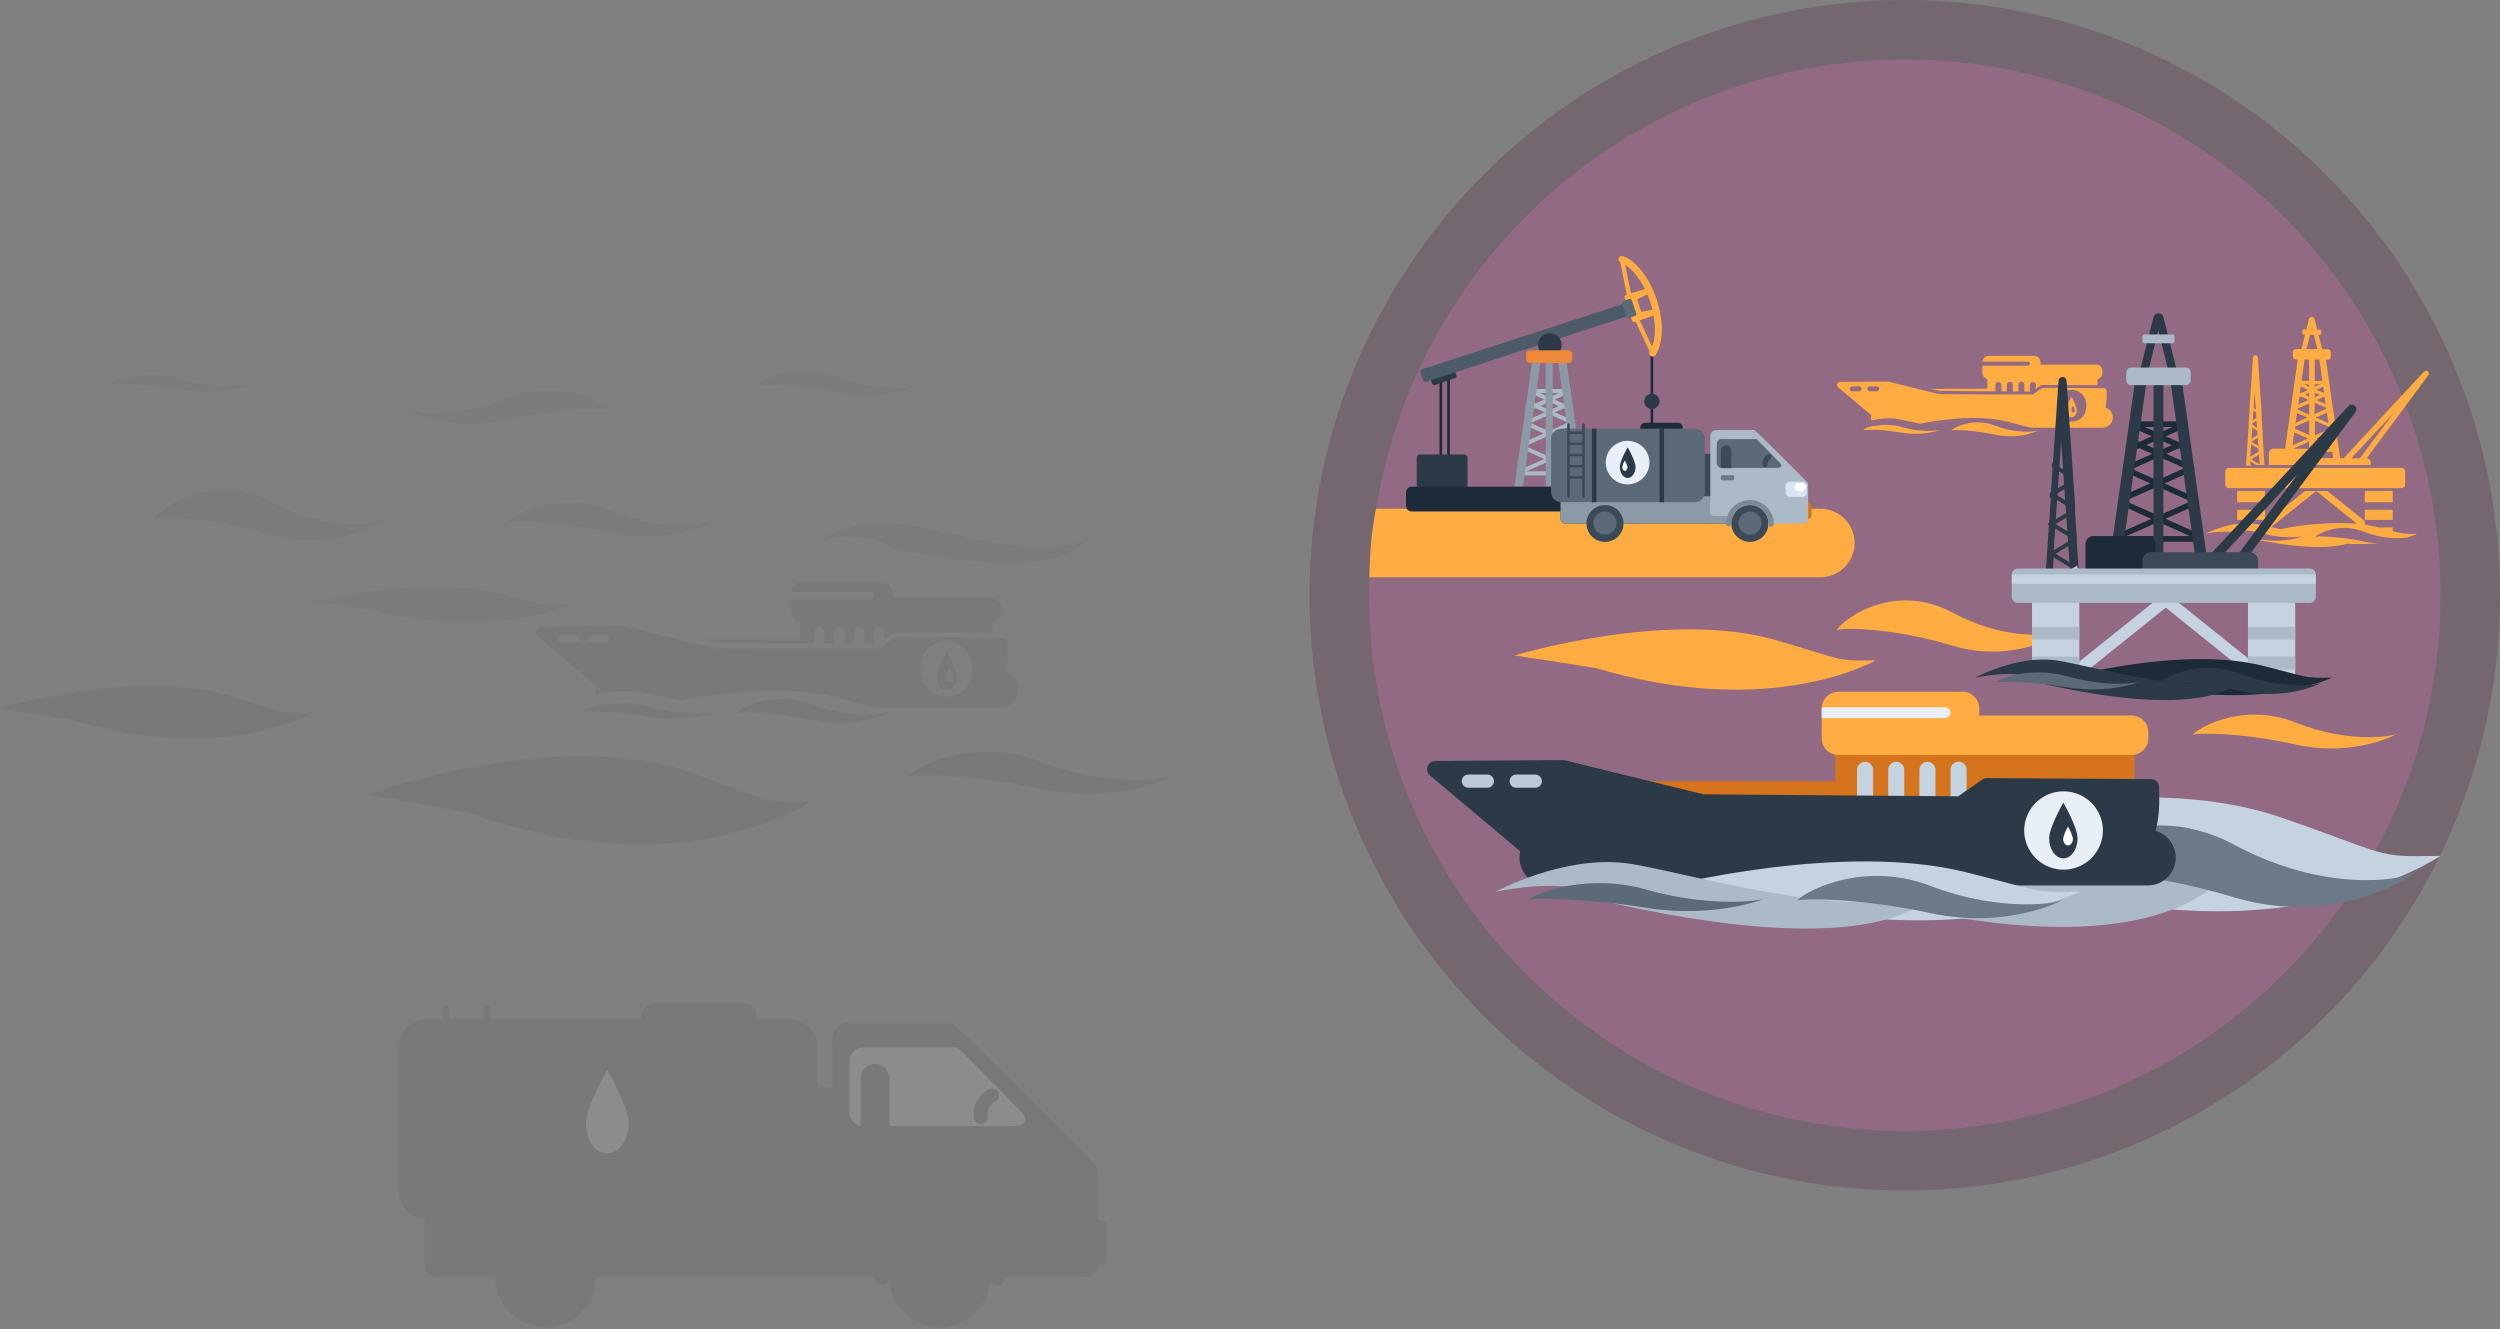 <svg width="1134" height="603" viewBox="0 0 1134 603" fill="none" xmlns="http://www.w3.org/2000/svg">
<rect x="0" y="0" width="1134" height="603" fill="#808080" stroke="none"/>
<g opacity="0.1">
<path d="M362.822 542.368C362.822 545.317 363.998 548.145 366.092 550.229C368.185 552.314 371.024 553.486 373.985 553.486C375.451 553.486 376.902 553.198 378.257 552.639C379.611 552.081 380.842 551.262 381.878 550.229C382.915 549.197 383.737 547.972 384.298 546.623C384.859 545.274 385.148 543.828 385.148 542.368V504.183C385.148 502.723 384.859 501.277 384.298 499.928C383.737 498.58 382.915 497.354 381.878 496.322C380.842 495.289 379.611 494.47 378.257 493.912C376.902 493.353 375.451 493.065 373.985 493.065C371.024 493.065 368.185 494.237 366.092 496.322C363.998 498.407 362.822 501.234 362.822 504.183V542.368Z" fill="#404040"/>
<path d="M494.349 569.436C494.349 570.516 494.776 571.552 495.536 572.32C496.297 573.089 497.331 573.529 498.414 573.545C499.476 573.498 500.48 573.045 501.214 572.279C501.949 571.514 502.359 570.495 502.358 569.436V557.352C502.366 556.81 502.265 556.272 502.06 555.77C501.856 555.268 501.552 554.812 501.168 554.429C500.783 554.046 500.325 553.743 499.821 553.54C499.316 553.336 498.776 553.235 498.232 553.244C497.693 553.244 497.16 553.35 496.663 553.557C496.165 553.765 495.715 554.068 495.336 554.451C494.958 554.833 494.66 555.286 494.459 555.784C494.259 556.283 494.159 556.816 494.167 557.352L494.349 569.436Z" fill="#404040"/>
<path d="M422.276 545.691H198.29C195.174 545.691 192.648 548.207 192.648 551.31V573.665C192.648 576.769 195.174 579.285 198.29 579.285H422.276C425.392 579.285 427.918 576.769 427.918 573.665V551.31C427.918 548.207 425.392 545.691 422.276 545.691Z" fill="#404040"/>
<path d="M377.442 552.157V472.402C377.315 471.365 377.407 470.313 377.713 469.313C378.018 468.314 378.53 467.389 379.215 466.598C379.901 465.807 380.745 465.168 381.694 464.721C382.642 464.274 383.674 464.03 384.723 464.004H431.68C433.378 464.004 496.291 527.626 496.291 527.626C496.886 528.146 497.362 528.788 497.687 529.507C498.011 530.226 498.177 531.007 498.172 531.795V573.667C498.172 574.404 498.026 575.135 497.742 575.817C497.459 576.499 497.043 577.118 496.519 577.64C495.995 578.162 495.373 578.576 494.689 578.858C494.004 579.14 493.27 579.286 492.529 579.286H446.422C444.92 579.286 443.478 578.696 442.411 577.644C441.343 576.591 440.735 575.162 440.719 573.667V570.162H382.599C381.097 570.162 379.656 569.572 378.588 568.52C377.52 567.468 376.912 566.039 376.896 564.543V554.513C376.917 553.699 377.103 552.898 377.442 552.157Z" fill="#404040"/>
<path d="M385.33 481.406V504.728C385.33 506.331 385.969 507.867 387.107 509C388.244 510.134 389.787 510.77 391.396 510.77H457.282H460.194C465.715 510.226 466.261 508.051 463.591 504.728L434.471 475.122H391.639C390.801 475.088 389.966 475.227 389.185 475.531C388.404 475.835 387.694 476.296 387.102 476.887C386.509 477.477 386.045 478.184 385.74 478.961C385.435 479.739 385.295 480.572 385.33 481.406Z" fill="white"/>
<path d="M490.953 527.687H475.846C472.73 527.687 470.204 530.203 470.204 533.306V540.919C470.204 544.022 472.73 546.538 475.846 546.538H490.953C494.069 546.538 496.595 544.022 496.595 540.919V533.306C496.595 530.203 494.069 527.687 490.953 527.687Z" fill="#404040"/>
<path d="M404.926 519.772H392.428C391.322 519.772 390.426 520.665 390.426 521.766V524.122C390.426 525.223 391.322 526.116 392.428 526.116H404.926C406.031 526.116 406.928 525.223 406.928 524.122V521.766C406.928 520.665 406.031 519.772 404.926 519.772Z" fill="#404040"/>
<path d="M481.61 534.271C481.602 534.908 481.722 535.54 481.963 536.13C482.204 536.721 482.561 537.257 483.013 537.707C483.465 538.158 484.004 538.513 484.596 538.753C485.189 538.993 485.824 539.113 486.463 539.105H490.225C491.512 539.105 492.746 538.595 493.656 537.689C494.567 536.783 495.078 535.553 495.078 534.271C495.078 532.989 494.567 531.76 493.656 530.853C492.746 529.947 491.512 529.438 490.225 529.438H486.463C485.176 529.438 483.941 529.947 483.031 530.853C482.121 531.76 481.61 532.989 481.61 534.271Z" fill="#404040"/>
<path d="M403.409 579.285C403.409 583.79 404.75 588.194 407.263 591.94C409.776 595.686 413.349 598.606 417.528 600.33C421.707 602.054 426.306 602.505 430.742 601.626C435.179 600.747 439.255 598.578 442.453 595.392C445.652 592.206 447.83 588.148 448.713 583.729C449.595 579.311 449.142 574.731 447.411 570.568C445.68 566.406 442.749 562.849 438.987 560.346C435.226 557.843 430.804 556.507 426.28 556.507C420.214 556.507 414.397 558.907 410.108 563.178C405.818 567.45 403.409 573.244 403.409 579.285Z" fill="#404040"/>
<path d="M400.072 582.85C400.941 582.85 401.774 582.506 402.388 581.895C403.003 581.283 403.348 580.453 403.348 579.587C403.348 573.53 405.764 567.721 410.065 563.438C414.366 559.155 420.198 556.749 426.281 556.749C432.363 556.749 438.196 559.155 442.496 563.438C446.797 567.721 449.213 573.53 449.213 579.587C449.149 580.049 449.186 580.519 449.32 580.965C449.454 581.412 449.682 581.824 449.99 582.175C450.297 582.526 450.677 582.808 451.103 583.001C451.529 583.193 451.991 583.293 452.459 583.293C452.927 583.293 453.389 583.193 453.815 583.001C454.241 582.808 454.62 582.526 454.928 582.175C455.235 581.824 455.463 581.412 455.598 580.965C455.732 580.519 455.768 580.049 455.704 579.587C455.704 571.816 452.604 564.362 447.086 558.867C441.568 553.371 434.084 550.284 426.281 550.284C418.477 550.284 410.993 553.371 405.475 558.867C399.957 564.362 396.857 571.816 396.857 579.587C396.856 580.442 397.193 581.263 397.795 581.873C398.396 582.484 399.214 582.834 400.072 582.85Z" fill="#404040"/>
<path d="M412.024 578.802C412.024 581.611 412.86 584.356 414.426 586.691C415.993 589.026 418.219 590.846 420.825 591.92C423.43 592.995 426.296 593.276 429.062 592.728C431.828 592.18 434.368 590.828 436.362 588.842C438.356 586.857 439.713 584.327 440.264 581.572C440.814 578.818 440.531 575.963 439.452 573.369C438.373 570.774 436.546 568.557 434.201 566.996C431.857 565.436 429.1 564.604 426.281 564.604C424.408 564.604 422.554 564.971 420.825 565.684C419.095 566.398 417.523 567.444 416.199 568.762C414.875 570.081 413.825 571.646 413.109 573.369C412.392 575.091 412.024 576.938 412.024 578.802Z" fill="#404040"/>
<path d="M224.62 579.286C224.62 583.788 225.96 588.19 228.471 591.934C230.981 595.679 234.55 598.598 238.725 600.324C242.901 602.05 247.497 602.505 251.932 601.631C256.367 600.757 260.442 598.593 263.643 595.414C266.845 592.234 269.028 588.181 269.917 583.766C270.806 579.352 270.362 574.774 268.64 570.61C266.918 566.447 263.996 562.886 260.243 560.375C256.49 557.865 252.074 556.519 247.553 556.507C244.542 556.491 241.558 557.069 238.772 558.207C235.986 559.346 233.455 561.022 231.323 563.14C229.191 565.257 227.501 567.774 226.351 570.545C225.2 573.316 224.612 576.287 224.62 579.286Z" fill="#404040"/>
<path d="M233.235 578.802C233.235 581.608 234.07 584.351 235.634 586.684C237.198 589.018 239.421 590.838 242.022 591.914C244.624 592.991 247.487 593.276 250.251 592.733C253.015 592.19 255.556 590.843 257.552 588.864C259.548 586.884 260.911 584.36 261.468 581.609C262.025 578.859 261.751 576.006 260.681 573.41C259.611 570.815 257.793 568.593 255.457 567.026C253.12 565.458 250.37 564.616 247.553 564.604C245.675 564.596 243.815 564.957 242.078 565.667C240.341 566.377 238.763 567.422 237.432 568.741C236.102 570.06 235.046 571.628 234.326 573.355C233.606 575.081 233.235 576.933 233.235 578.802Z" fill="#404040"/>
<path d="M290.87 461.042C290.87 462.644 291.509 464.181 292.646 465.314C293.784 466.447 295.327 467.084 296.936 467.084H337.281C338.89 467.084 340.433 466.447 341.57 465.314C342.708 464.181 343.347 462.644 343.347 461.042C343.347 459.44 342.708 457.903 341.57 456.77C340.433 455.637 338.89 455 337.281 455H297.118C295.509 455 293.966 455.637 292.829 456.77C291.691 457.903 291.052 459.44 291.052 461.042H290.87Z" fill="#404040"/>
<path d="M358.211 462.312H193.558C186.623 462.312 181 467.912 181 474.819V540.556C181 547.464 186.623 553.063 193.558 553.063H358.211C365.147 553.063 370.769 547.464 370.769 540.556V474.819C370.769 467.912 365.147 462.312 358.211 462.312Z" fill="#404040"/>
<path d="M320.415 462.312H314.773V553.063H320.415V462.312Z" fill="#404040"/>
<path d="M236.936 462.312H231.294V553.063H236.936V462.312Z" fill="#404040"/>
<path d="M248.342 504.122C248.33 509.442 249.903 514.646 252.862 519.076C255.821 523.505 260.033 526.961 264.965 529.005C269.897 531.05 275.328 531.591 280.569 530.56C285.809 529.529 290.626 526.974 294.407 523.216C298.189 519.458 300.766 514.667 301.813 509.45C302.859 504.233 302.328 498.824 300.287 493.907C298.245 488.991 294.785 484.788 290.344 481.831C285.903 478.874 280.681 477.295 275.339 477.295C268.189 477.295 261.332 480.12 256.27 485.149C251.209 490.178 248.358 497.002 248.342 504.122Z" fill="#404040"/>
<path d="M265.753 509.499C265.753 517.052 270.121 523.154 275.46 523.154C280.799 523.154 285.167 517.112 285.167 509.499C285.167 501.886 275.46 485.331 275.46 485.331C275.46 485.331 265.753 501.947 265.753 509.499Z" fill="white"/>
<path d="M268.786 509.744C268.786 512.281 270.242 514.335 272.062 514.335C273.882 514.335 275.338 512.281 275.338 509.744C274.634 506.828 273.444 504.051 271.82 501.526C270.365 504.082 269.34 506.858 268.786 509.744Z" fill="white"/>
<path d="M220.981 547.745C221.399 547.745 221.8 547.58 222.096 547.285C222.392 546.991 222.558 546.591 222.558 546.174V457.296C222.558 456.88 222.392 456.48 222.096 456.185C221.8 455.891 221.399 455.725 220.981 455.725C220.771 455.717 220.562 455.752 220.367 455.828C220.172 455.904 219.994 456.019 219.846 456.167C219.698 456.314 219.582 456.491 219.506 456.685C219.43 456.88 219.395 457.088 219.403 457.296V546.174C219.403 546.591 219.569 546.991 219.865 547.285C220.161 547.58 220.562 547.745 220.981 547.745Z" fill="#404040"/>
<path d="M202.416 547.745C202.834 547.745 203.235 547.58 203.531 547.285C203.827 546.991 203.993 546.591 203.993 546.174V457.296C204.002 457.088 203.967 456.88 203.891 456.685C203.814 456.491 203.698 456.314 203.55 456.167C203.402 456.019 203.225 455.904 203.029 455.828C202.834 455.752 202.625 455.717 202.416 455.725C201.998 455.725 201.596 455.891 201.3 456.185C201.005 456.48 200.838 456.88 200.838 457.296V546.174C200.838 546.591 201.005 546.991 201.3 547.285C201.596 547.58 201.998 547.745 202.416 547.745Z" fill="#404040"/>
<path d="M202.416 468.899H220.98C221.399 468.899 221.8 468.734 222.096 468.439C222.391 468.144 222.558 467.745 222.558 467.328C222.558 466.912 222.391 466.512 222.096 466.217C221.8 465.923 221.399 465.757 220.98 465.757H202.416C201.998 465.757 201.596 465.923 201.3 466.217C201.005 466.512 200.838 466.912 200.838 467.328C200.838 467.745 201.005 468.144 201.3 468.439C201.596 468.734 201.998 468.899 202.416 468.899Z" fill="#404040"/>
<path d="M202.416 482.613H220.98C221.399 482.613 221.8 482.448 222.096 482.153C222.391 481.858 222.558 481.459 222.558 481.042C222.558 480.625 222.391 480.226 222.096 479.931C221.8 479.637 221.399 479.471 220.98 479.471H202.416C201.998 479.471 201.596 479.637 201.3 479.931C201.005 480.226 200.838 480.625 200.838 481.042C200.838 481.459 201.005 481.858 201.3 482.153C201.596 482.448 201.998 482.613 202.416 482.613Z" fill="#404040"/>
<path d="M202.416 496.388H220.98C221.399 496.388 221.8 496.222 222.096 495.928C222.391 495.633 222.558 495.234 222.558 494.817C222.558 494.4 222.391 494.001 222.096 493.706C221.8 493.412 221.399 493.246 220.98 493.246H202.416C201.998 493.246 201.596 493.412 201.3 493.706C201.005 494.001 200.838 494.4 200.838 494.817C200.838 495.234 201.005 495.633 201.3 495.928C201.596 496.222 201.998 496.388 202.416 496.388Z" fill="#404040"/>
<path d="M202.416 510.166H220.98C221.399 510.166 221.8 510 222.096 509.706C222.391 509.411 222.558 509.011 222.558 508.595C222.558 508.178 222.391 507.779 222.096 507.484C221.8 507.189 221.399 507.024 220.98 507.024H202.416C201.998 507.024 201.596 507.189 201.3 507.484C201.005 507.779 200.838 508.178 200.838 508.595C200.838 509.011 201.005 509.411 201.3 509.706C201.596 510 201.998 510.166 202.416 510.166Z" fill="#404040"/>
<path d="M202.416 523.941H220.98C221.399 523.941 221.8 523.775 222.096 523.481C222.391 523.186 222.558 522.786 222.558 522.37C222.558 521.953 222.391 521.554 222.096 521.259C221.8 520.964 221.399 520.799 220.98 520.799H202.416C201.998 520.799 201.596 520.964 201.3 521.259C201.005 521.554 200.838 521.953 200.838 522.37C200.838 522.786 201.005 523.186 201.3 523.481C201.596 523.775 201.998 523.941 202.416 523.941Z" fill="#404040"/>
<path d="M390.426 511.01V489.077C390.426 487.363 391.11 485.718 392.327 484.506C393.545 483.293 395.196 482.612 396.917 482.612C398.639 482.612 400.29 483.293 401.508 484.506C402.725 485.718 403.409 487.363 403.409 489.077V511.01H390.426Z" fill="#404040"/>
<path d="M444.906 509.802H445.391C445.801 509.743 446.196 509.604 446.552 509.392C446.909 509.181 447.22 508.902 447.468 508.571C447.716 508.24 447.896 507.863 447.997 507.463C448.099 507.062 448.12 506.646 448.06 506.237C448.03 505.916 448.03 505.592 448.06 505.271C448.023 504.108 448.324 502.959 448.927 501.962C449.529 500.965 450.408 500.163 451.458 499.651C452.198 499.259 452.751 498.59 452.996 497.791C453.24 496.992 453.156 496.129 452.762 495.392C452.368 494.655 451.696 494.104 450.894 493.86C450.092 493.616 449.225 493.7 448.485 494.093C446.437 495.146 444.72 496.741 443.521 498.702C442.323 500.663 441.689 502.914 441.69 505.21C441.628 505.833 441.628 506.46 441.69 507.083C441.795 507.852 442.181 508.554 442.775 509.056C443.368 509.558 444.127 509.824 444.906 509.802Z" fill="#404040"/>
</g>
<g opacity="0.1">
<path d="M167 360.322C167 360.322 252.544 329.386 312.575 350.199C350.482 363.329 344.586 364.12 368 363.536C368 363.536 310.564 403.58 212.712 368.795C212.694 368.795 191.704 364.687 167 360.322Z" fill="#404040"/>
<path d="M0 321.396C0 321.396 60.438 302.832 102.842 315.318C129.63 323.11 125.475 323.675 142 323.325C142 323.325 101.412 347.344 32.277 326.48C32.277 326.48 17.453 324.006 0 321.396Z" fill="#404040"/>
<path opacity="0.7" d="M323.204 236.088C323.204 236.887 302.752 247.46 276.635 241.618C250.519 235.777 229.933 236.332 230 237.176C230 235.599 251.143 221.494 276.568 231.645C301.994 241.796 323.137 237.642 323.204 236.088Z" fill="#404040"/>
<path opacity="0.5" d="M183 185.088C183 185.887 203.452 196.46 229.568 190.618C255.685 184.777 276.27 185.332 276.203 186.176C276.203 184.599 255.06 170.494 229.635 180.645C204.21 190.796 183.067 186.642 183 185.088Z" fill="#404040"/>
<path opacity="0.7" d="M174.935 234.417C174.935 235.638 151.941 251.409 122.523 242.546C93.106 233.684 69.933 234.439 70 235.66C70 233.284 93.775 212.227 122.434 227.531C151.093 242.835 174.89 236.793 174.935 234.417Z" fill="#404040"/>
<path d="M532.948 351.261C532.948 352.261 506.452 365.277 472.53 357.925C438.607 350.573 411.911 351.261 412 352.238C412 350.284 439.388 332.937 472.418 345.575C505.449 358.213 532.881 353.216 532.948 351.261Z" fill="#404040"/>
<path opacity="0.7" d="M142 273.084C142 273.084 191.066 260.446 225.502 268.931C247.247 274.306 243.857 274.639 257.283 274.395C257.283 274.395 224.342 290.742 168.206 276.616C168.206 276.549 156.185 274.861 142 273.084Z" fill="#404040"/>
<path opacity="0.7" d="M371 245.205C371 245.205 389.4 235.165 406.997 237.297C421.114 238.985 470.783 254.511 492.394 245.205C492.394 245.205 481.956 265.839 403.562 248.403C403.562 248.403 396.403 240.185 371 245.205Z" fill="#404040"/>
<path opacity="0.5" d="M114.548 174.054C114.548 174.454 100.185 179.785 81.808 176.831C63.43 173.877 48.956 174.188 49 174.61C49 173.832 63.876 166.725 81.763 171.833C99.65 176.942 114.526 174.854 114.548 174.054Z" fill="#404040"/>
<path opacity="0.5" d="M416.822 174.341C416.822 174.941 400.653 182.893 379.956 178.428C359.259 173.963 342.955 174.341 343 174.874C343 173.675 359.727 163.08 379.889 170.787C400.051 178.495 416.8 175.429 416.822 174.341Z" fill="#404040"/>
<path d="M318 289.849L324.625 291.462L362.853 291.77H369.205V286.584C369.278 286.02 369.558 285.501 369.992 285.124C370.426 284.748 370.984 284.541 371.562 284.541C372.14 284.541 372.698 284.748 373.132 285.124C373.566 285.501 373.846 286.02 373.92 286.584V291.846H378.323V286.584C378.323 286.282 378.384 285.982 378.501 285.703C378.619 285.423 378.791 285.169 379.008 284.955C379.225 284.741 379.483 284.571 379.767 284.455C380.05 284.339 380.354 284.28 380.661 284.28C380.968 284.28 381.272 284.339 381.556 284.455C381.84 284.571 382.097 284.741 382.315 284.955C382.532 285.169 382.704 285.423 382.821 285.703C382.939 285.982 382.999 286.282 382.999 286.584V291.923H387.442V286.546C387.442 285.935 387.688 285.349 388.127 284.916C388.565 284.484 389.16 284.241 389.78 284.241C390.4 284.241 390.995 284.484 391.433 284.916C391.872 285.349 392.118 285.935 392.118 286.546V292H396.521V286.584C396.595 286.02 396.875 285.501 397.309 285.124C397.743 284.748 398.301 284.541 398.879 284.541C399.457 284.541 400.015 284.748 400.449 285.124C400.883 285.501 401.163 286.02 401.237 286.584V289.888L404.51 287.621C405.312 287.075 406.263 286.78 407.238 286.776L450.103 287.045V282.206C451.207 281.984 452.198 281.392 452.909 280.53C453.619 279.669 454.005 278.592 454 277.482V275.676C454.004 274.467 453.545 273.301 452.714 272.41C451.883 271.52 450.742 270.972 449.519 270.875H404.9V268.801C404.9 267.535 404.392 266.319 403.487 265.42C402.582 264.521 401.353 264.01 400.068 264H363.788C362.55 263.989 361.355 264.45 360.454 265.288C359.553 266.126 359.016 267.275 358.956 268.494H394.963C395.386 268.494 395.793 268.66 396.092 268.955C396.392 269.251 396.56 269.651 396.56 270.069C396.567 270.355 396.485 270.636 396.327 270.875C396.189 271.111 395.99 271.306 395.75 271.441C395.51 271.576 395.239 271.646 394.963 271.643H358.917V274.486C358.917 274.716 358.917 274.908 358.917 275.1C358.895 275.266 358.895 275.434 358.917 275.6V277.405C358.914 278.51 359.301 279.582 360.012 280.437C360.723 281.292 361.713 281.877 362.814 282.091V289.772L318 289.849Z" fill="#404040"/>
<path d="M456.135 304.52C456.946 301.105 457.275 297.591 457.111 294.084C457.111 293.299 457.111 292.514 457.111 291.729C457.116 291.403 457.056 291.079 456.936 290.776C456.815 290.473 456.636 290.197 456.408 289.964C456.182 289.738 455.914 289.56 455.62 289.439C455.325 289.318 455.009 289.256 454.691 289.258H449.928L406.787 288.983C406.28 288.983 405.787 289.148 405.381 289.454L400.813 292.671L398.354 294.358H362.358L323.785 294.044L308.168 290.121L283.299 284H282.713L245.428 284.235C244.928 284.242 244.441 284.402 244.033 284.694C243.625 284.985 243.315 285.396 243.146 285.869C242.976 286.343 242.954 286.857 243.083 287.343C243.212 287.829 243.485 288.265 243.867 288.591L270.22 310.916C270.063 311.504 269.984 312.111 269.986 312.721C270.008 313.6 270.152 314.472 270.415 315.31C276.447 313.64 282.73 313.082 288.96 313.662C292.864 314.172 300.204 315.899 308.793 317.782C324.175 314.722 354.51 310.21 377.779 316.017C390.546 319.195 394.137 320.529 398.081 321H453.715C455.689 321.021 457.604 320.325 459.108 319.041C460.613 317.757 461.606 315.97 461.905 314.009C462.204 312.048 461.789 310.044 460.737 308.366C459.684 306.688 458.064 305.448 456.174 304.874L456.135 304.52ZM260.616 291.808H255.033C254.515 291.808 254.018 291.601 253.652 291.233C253.286 290.865 253.081 290.366 253.081 289.846C253.081 289.326 253.286 288.827 253.652 288.459C254.018 288.091 254.515 287.884 255.033 287.884H260.616C261.133 287.884 261.63 288.091 261.996 288.459C262.362 288.827 262.568 289.326 262.568 289.846C262.568 290.366 262.362 290.865 261.996 291.233C261.63 291.601 261.133 291.808 260.616 291.808ZM274.592 291.808H269.049C268.531 291.808 268.034 291.601 267.668 291.233C267.302 290.865 267.096 290.366 267.096 289.846C267.096 289.326 267.302 288.827 267.668 288.459C268.034 288.091 268.531 287.884 269.049 287.884H274.592C275.11 287.884 275.607 288.091 275.973 288.459C276.339 288.827 276.544 289.326 276.544 289.846C276.544 290.366 276.339 290.865 275.973 291.233C275.607 291.601 275.11 291.808 274.592 291.808ZM429.158 316.056C426.357 316.016 423.663 314.97 421.564 313.105C419.465 311.241 418.101 308.682 417.718 305.894C417.718 305.384 417.718 304.913 417.718 304.442C417.442 302.757 417.533 301.031 417.987 299.386C418.44 297.74 419.245 296.213 420.344 294.91C421.444 293.608 422.812 292.562 424.354 291.845C425.896 291.127 427.575 290.755 429.275 290.755C430.974 290.755 432.653 291.127 434.195 291.845C435.737 292.562 437.106 293.608 438.205 294.91C439.305 296.213 440.109 297.74 440.562 299.386C441.016 301.031 441.108 302.757 440.831 304.442C440.867 304.925 440.867 305.41 440.831 305.894C440.492 308.743 439.108 311.364 436.949 313.243C434.791 315.122 432.013 316.125 429.158 316.056Z" fill="#404040"/>
<path d="M429.437 296C427.527 299.146 426.041 302.514 425.016 306.021C424.995 306.319 424.995 306.617 425.016 306.914C425.016 310.282 427.037 313 429.521 313C432.005 313 433.984 310.282 433.984 306.914C434.005 306.617 434.005 306.319 433.984 306.021C432.933 302.503 431.404 299.133 429.437 296ZM430.953 309.064C430.111 309.064 429.437 308.131 429.437 306.995C429.39 306.672 429.39 306.344 429.437 306.021C429.792 305.095 430.229 304.199 430.742 303.344C431.234 304.204 431.656 305.099 432.005 306.021C432.155 306.327 432.24 306.658 432.258 306.995C432.469 308.131 431.795 309.146 430.953 309.146V309.064Z" fill="#404040"/>
<path d="M323.764 323.188C318.238 323.918 312.639 323.918 307.113 323.188C304.989 322.959 302.748 322.576 300.43 322.116C298.923 321.81 297.417 321.427 295.833 321.006L294.635 320.7C287.962 318.823 280.943 318.495 274.122 319.743H273.388H272.692L271.34 320.049C268.703 320.481 266.196 321.488 264 322.997C271.325 322.542 278.679 322.837 285.943 323.877C288.686 324.222 291.622 324.605 294.674 325.064C304.495 326.768 314.584 326.139 324.111 323.227H324.536L325 323.035C324.765 323.131 324.518 323.195 324.266 323.227L323.764 323.188Z" fill="#404040"/>
<path d="M381.061 323.094C379.508 322.785 377.877 322.438 376.246 322.013C374.616 321.589 373.723 321.319 372.364 320.894L368.752 319.621C363.766 317.695 358.432 316.814 353.087 317.033C347.741 317.252 342.499 318.567 337.689 320.894C336.951 321.28 336.252 321.666 335.709 322.013L334.932 322.553L334.233 323.094C334.233 323.094 334 323.364 334 323.441C335.901 323.041 337.853 322.937 339.786 323.132C342.62 323.132 346.387 323.402 350.774 323.865C355.162 324.328 359.084 324.869 363.821 325.756C365.413 326.026 367.044 326.335 368.714 326.721C371.996 327.422 375.337 327.822 378.693 327.917C387.064 328.398 395.423 326.779 403 323.209C401.889 323.629 400.727 323.902 399.544 324.02C393.373 324.681 387.135 324.368 381.061 323.094Z" fill="#404040"/>
</g>
<circle opacity="0.2" cx="864" cy="270" r="270" fill="#4B0731"/>
<circle cx="864" cy="270" r="243" fill="#936A83"/>
<g clip-path="url(#clip0)">
<path d="M825.65 230.758C825.65 230.758 642.183 230.757 624.128 230.758C621.773 243.285 621.376 251.572 621.118 261.854C635.63 261.854 825.65 261.854 825.65 261.854C829.791 261.854 833.762 260.216 836.69 257.3C839.618 254.384 841.262 250.43 841.262 246.306C841.262 242.182 839.618 238.228 836.69 235.312C833.762 232.396 829.791 230.758 825.65 230.758Z" fill="#FFAC42"/>
<path d="M1020.6 209.234L1023.43 210.944H1027.18L1026.75 204.947V204.236V203.925L1026.31 197.417V196.951V196.218V195.618L1025.88 189.776V188.644V187.4L1024.17 162.256C1024.17 161.962 1024.05 161.679 1023.84 161.471C1023.63 161.263 1023.35 161.146 1023.05 161.146C1022.76 161.146 1022.47 161.263 1022.26 161.471C1022.05 161.679 1021.94 161.962 1021.94 162.256L1020.44 184.246V185.356L1019.97 192.309V192.997V193.641L1018.77 211.277H1021L1020.6 209.234ZM1024.06 197.24L1021.31 198.905L1021.65 193.93L1023.88 195.329L1024.06 197.24ZM1024.5 203.636V204.88L1020.73 207.168L1021.13 201.549L1024.5 203.592V203.636ZM1024.97 210.611L1021.11 208.39L1024.66 206.169L1024.97 210.611ZM1024.41 202.304L1021.2 200.349L1024.1 198.572L1024.41 202.304ZM1023.83 193.997L1021.74 192.708V191.909L1023.57 190.82L1023.83 193.997ZM1022.74 178.004L1023.25 185.689L1022.25 185.068L1022.74 178.004ZM1023.36 187L1023.54 189.599L1021.87 190.598L1022.16 186.289L1023.36 187Z" fill="#FFAC42"/>
<path d="M1101.31 168.52C1101.08 168.3 1100.77 168.177 1100.44 168.177C1100.12 168.177 1099.81 168.3 1099.57 168.52L1063.11 207.834H1061.48L1058.31 185.623L1058.13 184.956L1056.62 174.117L1056.44 172.984L1055.06 163.167H1055.99C1056.33 163.161 1056.65 163.026 1056.89 162.79C1057.12 162.553 1057.26 162.235 1057.26 161.901V159.679C1057.26 159.345 1057.12 159.027 1056.89 158.791C1056.65 158.554 1056.33 158.419 1055.99 158.413H1053.36L1051.71 151.905H1052.31C1052.48 151.9 1052.63 151.833 1052.75 151.717C1052.86 151.602 1052.93 151.447 1052.94 151.283V150.173C1052.94 150.008 1052.87 149.85 1052.76 149.733C1052.64 149.616 1052.48 149.551 1052.31 149.551H1051.13L1049.9 144.642C1049.83 144.376 1049.66 144.148 1049.42 144.004C1049.19 143.859 1048.91 143.81 1048.63 143.865C1048.36 143.809 1048.07 143.858 1047.83 144.002C1047.59 144.146 1047.42 144.375 1047.34 144.642L1046.18 149.418H1045C1044.83 149.418 1044.67 149.483 1044.56 149.6C1044.44 149.716 1044.37 149.875 1044.37 150.04V151.15C1044.38 151.313 1044.45 151.468 1044.56 151.584C1044.68 151.699 1044.83 151.767 1045 151.772H1045.58L1043.95 158.302H1041.32C1040.98 158.308 1040.66 158.443 1040.43 158.679C1040.19 158.916 1040.05 159.234 1040.05 159.568V161.79C1040.05 162.124 1040.19 162.442 1040.43 162.678C1040.66 162.915 1040.98 163.05 1041.32 163.056H1042.26L1036.52 203.503H1031.37C1030.78 203.503 1030.21 203.737 1029.79 204.154C1029.38 204.57 1029.14 205.135 1029.14 205.724V210.944H1075.42V210.011C1075.43 209.485 1075.25 208.973 1074.91 208.567C1074.58 208.16 1074.11 207.885 1073.59 207.79L1101.54 170.141C1101.7 169.89 1101.77 169.587 1101.73 169.289C1101.69 168.991 1101.54 168.717 1101.31 168.52ZM1041.1 193.53L1047.45 190.687V197.351L1040.94 194.463L1041.1 193.441V193.53ZM1042.26 185.267L1047.45 183.046V188.11L1042.21 185.756L1042.26 185.267ZM1042.97 180.203L1043.7 179.87L1047.16 181.425L1042.5 183.49L1042.97 180.203ZM1056.57 194.552L1050.04 197.462V190.798L1056.44 193.641L1056.57 194.552ZM1049.97 182.735L1055.15 184.956V185.489L1049.88 187.822L1049.97 182.735ZM1054.43 180.159L1054.88 183.268L1050.82 181.469L1054.1 180.003L1054.43 180.159ZM1049.97 180.159V178.137L1052.2 179.137L1049.97 180.159ZM1047.38 179.892L1045.51 179.07L1047.38 178.226V179.892ZM1040.69 196.129L1046.87 198.883L1039.87 201.993L1040.69 196.129ZM1056.77 196.129L1057.6 201.993L1050.6 198.883L1056.77 196.129ZM1056.17 191.931L1050.4 189.399L1055.46 187.178L1056.17 191.931ZM1054.19 178.293L1050.73 176.76L1053.85 175.361L1054.19 178.293ZM1049.97 175.428V174.295H1052.51L1049.97 175.428ZM1047.38 175.428L1045.15 174.384H1047.38V175.428ZM1046.92 176.894L1043.64 178.293L1043.21 178.115L1043.62 175.361L1046.92 176.894ZM1046.65 189.399L1041.27 191.798L1041.92 187.355L1046.65 189.399ZM1045.73 203.548H1040.14L1047.38 200.327V203.548H1045.73ZM1049.97 200.305L1057.24 203.548H1049.97V200.305ZM1053.41 172.784H1049.97V163.056H1052.05L1053.41 172.784ZM1048.7 148.485L1048.95 149.506H1048.43L1048.7 148.485ZM1047.83 151.861H1049.55L1051.18 158.369H1046.2L1047.83 151.861ZM1047.38 163.1V172.74H1043.97L1045.33 163.056L1047.38 163.1ZM1049.97 207.879V204.947H1058L1058.38 207.746L1049.97 207.879ZM1070.45 207.879H1066.54L1085.88 187.178L1070.45 207.879Z" fill="#FFAC42"/>
<path d="M1027.45 222.672H1014.78V227.825H1027.45V222.672Z" fill="#FFAC42"/>
<path d="M1027.45 231.246H1014.78V235.821H1027.45V231.246Z" fill="#FFAC42"/>
<path d="M1085.34 222.672H1072.68V227.825H1085.34V222.672Z" fill="#FFAC42"/>
<path d="M1085.34 231.246H1072.68V235.821H1085.34V231.246Z" fill="#FFAC42"/>
<path d="M1010.96 221.405H1089.36C1089.78 221.405 1090.19 221.237 1090.49 220.937C1090.8 220.637 1090.96 220.23 1090.96 219.806V213.831C1090.96 213.407 1090.8 213 1090.49 212.7C1090.19 212.4 1089.78 212.232 1089.36 212.232H1010.96C1010.54 212.232 1010.13 212.4 1009.83 212.7C1009.53 213 1009.36 213.407 1009.36 213.831V219.828C1009.36 220.249 1009.54 220.65 1009.84 220.945C1010.14 221.24 1010.54 221.405 1010.96 221.405Z" fill="#FFAC42"/>
<path d="M1085.32 240.886C1085.32 240.886 1085.32 240.886 1085.32 240.753V239.242H1078.99L1077.72 238.931C1076.85 238.709 1075.95 238.532 1075.06 238.354C1074.17 238.176 1073.48 238.065 1072.65 237.954V236.31L1055.68 222.717H1045.56L1027.45 237.243V238.532L1026.24 238.265C1024.52 237.91 1023.05 237.621 1021.96 237.488C1019.57 237.231 1017.16 237.276 1014.78 237.621C1009.85 238.342 1005.07 239.842 1000.62 242.063C1004.35 241.251 1008.18 240.967 1011.99 241.219C1012.86 241.041 1013.8 240.908 1014.82 240.797C1018.4 240.434 1022.01 240.751 1025.46 241.73L1026.6 242.041C1032.24 243.597 1038.13 244.057 1043.95 243.396C1044.21 243.352 1044.46 243.285 1044.71 243.196H1044.91H1044.71C1044.52 243.292 1044.33 243.374 1044.13 243.44C1038.1 245.316 1031.71 245.758 1025.48 244.729C1023.54 244.418 1021.69 244.173 1019.93 243.973C1044.31 249.393 1057.58 248.593 1064.71 246.639C1069.28 246.903 1073.86 246.821 1078.41 246.394C1076.29 246.319 1074.17 246.059 1072.1 245.617L1069.02 244.995C1066.01 244.462 1063.24 244.062 1060.79 243.818C1058 243.529 1055.64 243.396 1053.85 243.351C1052.63 243.223 1051.4 243.29 1050.19 243.551C1050.19 243.551 1050.42 243.24 1050.77 242.974C1053.94 241.038 1057.51 239.864 1061.21 239.544C1064.9 239.224 1068.62 239.767 1072.07 241.13L1072.9 241.419C1073.77 241.73 1074.62 242.019 1075.44 242.263C1080.65 243.891 1086.14 244.45 1091.57 243.907C1093.28 243.423 1094.96 242.806 1096.58 242.063C1092.79 242.429 1088.96 242.028 1085.32 240.886ZM1034.4 240.02L1030.21 239.087L1050.62 222.717L1069.09 237.532C1057.47 236.815 1045.8 237.652 1034.4 240.02Z" fill="#FFAC42"/>
<path d="M875.809 176.383L879.601 177.316L901.48 177.493H905.115V174.495C905.157 174.168 905.318 173.868 905.566 173.65C905.814 173.433 906.134 173.313 906.464 173.313C906.795 173.313 907.115 173.433 907.363 173.65C907.611 173.868 907.771 174.168 907.814 174.495V177.538H910.334V174.495C910.334 174.32 910.369 174.146 910.436 173.985C910.503 173.823 910.602 173.676 910.726 173.552C910.85 173.429 910.998 173.33 911.16 173.263C911.322 173.196 911.496 173.162 911.672 173.162C911.848 173.162 912.022 173.196 912.184 173.263C912.347 173.33 912.494 173.429 912.618 173.552C912.743 173.676 912.841 173.823 912.908 173.985C912.976 174.146 913.01 174.32 913.01 174.495V177.582H915.553V174.472C915.553 174.119 915.694 173.78 915.945 173.53C916.196 173.28 916.536 173.14 916.891 173.14C917.246 173.14 917.586 173.28 917.837 173.53C918.088 173.78 918.229 174.119 918.229 174.472V177.627H920.749V174.495C920.792 174.168 920.952 173.868 921.2 173.65C921.449 173.433 921.768 173.313 922.099 173.313C922.429 173.313 922.749 173.433 922.997 173.65C923.245 173.868 923.406 174.168 923.448 174.495V176.405L925.321 175.094C925.78 174.778 926.325 174.608 926.883 174.606L951.416 174.761V171.963C952.047 171.834 952.615 171.492 953.021 170.994C953.428 170.496 953.649 169.872 953.646 169.231V168.187C953.648 167.487 953.385 166.813 952.91 166.298C952.434 165.783 951.781 165.466 951.081 165.41H925.544V164.211C925.544 163.478 925.254 162.775 924.736 162.255C924.218 161.735 923.514 161.44 922.779 161.434H902.015C901.306 161.428 900.622 161.695 900.107 162.179C899.591 162.663 899.284 163.328 899.249 164.033H919.857C920.1 164.033 920.332 164.129 920.504 164.3C920.675 164.47 920.772 164.702 920.772 164.944C920.775 165.109 920.729 165.272 920.638 165.41C920.559 165.546 920.445 165.659 920.308 165.737C920.171 165.815 920.015 165.856 919.857 165.854H899.227V167.498C899.227 167.631 899.227 167.742 899.227 167.853C899.215 167.949 899.215 168.046 899.227 168.142V169.186C899.225 169.825 899.447 170.445 899.854 170.94C900.261 171.434 900.828 171.772 901.457 171.896V176.338L875.809 176.383Z" fill="#FFAC42"/>
<path d="M955.029 184.689C955.492 182.756 955.68 180.767 955.586 178.781C955.586 178.337 955.586 177.893 955.586 177.448C955.589 177.264 955.555 177.08 955.486 176.909C955.417 176.737 955.315 176.581 955.185 176.449C955.056 176.321 954.903 176.22 954.734 176.152C954.566 176.083 954.385 176.048 954.204 176.049H951.483L926.838 175.894C926.549 175.894 926.267 175.987 926.035 176.16L923.426 177.982L922.021 178.937H901.457L879.422 178.759L870.501 176.538L856.294 173.073H855.96L834.661 173.206C834.375 173.21 834.096 173.3 833.863 173.465C833.63 173.631 833.454 173.863 833.357 174.131C833.26 174.399 833.247 174.69 833.321 174.965C833.394 175.241 833.551 175.487 833.769 175.672L848.823 188.31C848.733 188.643 848.688 188.987 848.689 189.332C848.702 189.829 848.784 190.323 848.934 190.798C852.38 189.852 855.969 189.536 859.528 189.865C861.759 190.154 865.951 191.131 870.858 192.197C879.645 190.465 896.975 187.91 910.267 191.198C917.56 192.997 919.612 193.752 921.865 194.018H953.646C954.774 194.03 955.868 193.637 956.727 192.91C957.587 192.183 958.154 191.171 958.325 190.061C958.496 188.951 958.259 187.817 957.657 186.867C957.056 185.916 956.131 185.214 955.051 184.889L955.029 184.689ZM843.336 177.493H840.147C839.851 177.493 839.568 177.376 839.359 177.168C839.149 176.959 839.032 176.677 839.032 176.382C839.032 176.088 839.149 175.805 839.359 175.597C839.568 175.389 839.851 175.272 840.147 175.272H843.336C843.632 175.272 843.916 175.389 844.125 175.597C844.334 175.805 844.452 176.088 844.452 176.382C844.452 176.677 844.334 176.959 844.125 177.168C843.916 177.376 843.632 177.493 843.336 177.493ZM851.321 177.493H848.154C847.858 177.493 847.574 177.376 847.365 177.168C847.156 176.959 847.039 176.677 847.039 176.382C847.039 176.088 847.156 175.805 847.365 175.597C847.574 175.389 847.858 175.272 848.154 175.272H851.321C851.617 175.272 851.9 175.389 852.109 175.597C852.318 175.805 852.436 176.088 852.436 176.382C852.436 176.677 852.318 176.959 852.109 177.168C851.9 177.376 851.617 177.493 851.321 177.493ZM939.618 191.22C938.018 191.197 936.479 190.605 935.28 189.549C934.081 188.494 933.301 187.046 933.083 185.467C933.083 185.178 933.083 184.912 933.083 184.645C932.925 183.691 932.977 182.714 933.236 181.783C933.495 180.851 933.955 179.986 934.583 179.249C935.211 178.512 935.993 177.92 936.874 177.514C937.755 177.107 938.714 176.897 939.684 176.897C940.655 176.897 941.614 177.107 942.495 177.514C943.376 177.92 944.158 178.512 944.786 179.249C945.414 179.986 945.874 180.851 946.133 181.783C946.392 182.714 946.444 183.691 946.286 184.645C946.307 184.919 946.307 185.193 946.286 185.467C946.092 187.08 945.302 188.564 944.069 189.627C942.835 190.691 941.248 191.259 939.618 191.22Z" fill="#FFAC42"/>
<path d="M939.618 179.981C938.606 181.703 937.819 183.547 937.276 185.467C937.265 185.63 937.265 185.793 937.276 185.956C937.276 187.799 938.346 189.288 939.662 189.288C940.978 189.288 942.026 187.799 942.026 185.956C942.037 185.793 942.037 185.63 942.026 185.467C941.47 183.541 940.66 181.696 939.618 179.981ZM940.421 187.133C939.975 187.133 939.618 186.622 939.618 186C939.593 185.824 939.593 185.644 939.618 185.467C939.806 184.96 940.037 184.47 940.309 184.001C940.569 184.472 940.793 184.962 940.978 185.467C941.057 185.635 941.103 185.816 941.112 186C941.223 186.622 940.867 187.178 940.421 187.178V187.133Z" fill="#FFAC42"/>
<path d="M879.512 195.152C876.322 195.575 873.089 195.575 869.899 195.152C868.672 195.018 867.379 194.796 866.041 194.53C865.171 194.352 864.301 194.13 863.387 193.886L862.695 193.708C858.843 192.619 854.79 192.429 850.853 193.153H850.429H850.027L849.247 193.33C847.724 193.581 846.277 194.165 845.009 195.041C849.238 194.777 853.483 194.948 857.677 195.552C859.261 195.751 860.956 195.974 862.718 196.24C868.387 197.229 874.212 196.863 879.712 195.174H879.958L880.225 195.063C880.09 195.118 879.947 195.156 879.802 195.174L879.512 195.152Z" fill="#FFAC42"/>
<path d="M912.141 195.085C911.248 194.907 910.312 194.707 909.375 194.463C908.438 194.218 907.925 194.063 907.145 193.819L905.071 193.086C902.206 191.977 899.143 191.47 896.073 191.596C893.002 191.722 889.991 192.479 887.228 193.819C886.805 194.041 886.403 194.263 886.091 194.463L885.645 194.774L885.243 195.085C885.243 195.085 885.11 195.24 885.11 195.285C886.201 195.055 887.323 194.995 888.433 195.107C890.061 195.107 892.224 195.262 894.744 195.529C897.265 195.795 899.517 196.106 902.238 196.617C903.153 196.773 904.089 196.95 905.048 197.173C906.934 197.576 908.852 197.806 910.78 197.861C915.588 198.138 920.39 197.206 924.742 195.151C924.104 195.393 923.436 195.55 922.757 195.618C919.212 195.998 915.629 195.818 912.141 195.085Z" fill="#FFAC42"/>
<path d="M846.258 384.04C846.258 384.04 957.237 344.059 1035.12 370.957C1084.3 387.927 1076.65 388.949 1107.02 388.194C1107.02 388.194 1032.51 439.947 905.561 394.99C905.539 394.99 878.307 389.682 846.258 384.04Z" fill="#C5D3E1"/>
<path d="M740.967 388.194C740.967 388.194 782.584 356.498 822.394 363.184C854.332 368.559 966.671 417.647 1015.54 388.194C1015.54 388.194 991.94 453.452 814.633 398.323C814.633 398.323 798.419 372.357 740.967 388.194Z" fill="#ACBAC8"/>
<path d="M909.933 393.524C909.933 394.812 877.415 411.649 835.843 402.409C794.27 393.168 761.552 393.99 761.641 395.301C761.641 392.791 795.274 370.335 835.754 386.416C876.233 402.497 909.866 395.967 909.933 393.524Z" fill="#5C6A78"/>
<path d="M1097.08 394.146C1097.08 396.101 1060.48 421.2 1013.66 407.096C966.849 392.991 929.983 394.191 930.094 396.123C930.094 392.37 968.009 358.852 1013.51 383.218C1059 407.585 1096.99 397.922 1097.08 394.146Z" fill="#6C7A88"/>
<path d="M686.972 297.326C686.972 297.326 756.713 276.158 805.645 290.396C836.557 299.28 831.761 299.924 850.83 299.525C850.83 299.525 803.994 326.912 724.217 303.123C724.217 303.123 707.111 300.302 686.972 297.326Z" fill="#FFAC42"/>
<path d="M1088.04 332.22C1088.04 333.02 1067.59 343.593 1041.47 337.751C1015.36 331.909 994.772 332.465 994.839 333.309C994.839 331.732 1015.98 317.627 1041.41 327.778C1066.83 337.929 1087.98 333.775 1088.04 332.22Z" fill="#FFAC42"/>
<path d="M938.101 284.754C938.101 285.976 915.107 301.746 885.689 292.883C856.272 284.021 833.099 284.776 833.166 285.998C833.166 283.621 856.941 262.564 885.6 277.868C914.259 293.172 938.056 287.131 938.101 284.754Z" fill="#FFAC42"/>
<path d="M654.164 223.827C654.164 223.986 654.101 224.139 653.988 224.251C653.875 224.363 653.722 224.427 653.562 224.427C653.402 224.427 653.249 224.363 653.136 224.251C653.023 224.139 652.96 223.986 652.96 223.827V168.12C652.966 167.965 653.032 167.818 653.144 167.71C653.256 167.603 653.406 167.542 653.562 167.542C653.718 167.542 653.868 167.603 653.98 167.71C654.092 167.818 654.158 167.965 654.164 168.12V223.827Z" fill="#1D2A38"/>
<path d="M657.644 223.827C657.644 223.986 657.58 224.139 657.467 224.251C657.354 224.363 657.201 224.427 657.041 224.427C656.882 224.427 656.729 224.363 656.616 224.251C656.503 224.139 656.439 223.986 656.439 223.827V168.12C656.445 167.965 656.511 167.818 656.623 167.71C656.736 167.603 656.886 167.542 657.041 167.542C657.197 167.542 657.347 167.603 657.46 167.71C657.572 167.818 657.638 167.965 657.644 168.12V223.827Z" fill="#1D2A38"/>
<path d="M658.529 166.942L649.226 170.121C648.76 170.281 648.512 170.786 648.672 171.25L649.657 174.107C649.817 174.571 650.324 174.819 650.79 174.659L660.093 171.48C660.559 171.321 660.807 170.815 660.647 170.351L659.663 167.494C659.503 167.03 658.995 166.783 658.529 166.942Z" fill="#2C3A48"/>
<path d="M749.91 223.494C749.91 223.573 749.895 223.651 749.864 223.723C749.834 223.796 749.79 223.862 749.734 223.918C749.678 223.974 749.612 224.018 749.538 224.048C749.465 224.078 749.387 224.094 749.308 224.094C749.229 224.094 749.151 224.078 749.078 224.048C749.005 224.018 748.938 223.974 748.882 223.918C748.826 223.862 748.782 223.796 748.752 223.723C748.721 223.651 748.706 223.573 748.706 223.494V161.301C748.712 161.146 748.778 160.999 748.89 160.891C749.002 160.784 749.152 160.724 749.308 160.724C749.464 160.724 749.614 160.784 749.726 160.891C749.838 160.999 749.904 161.146 749.91 161.301V223.494Z" fill="#1D2A38"/>
<path d="M750.646 214.32H747.97C747.403 214.32 746.944 214.778 746.944 215.342V226.159C746.944 226.723 747.403 227.181 747.97 227.181H750.646C751.213 227.181 751.672 226.723 751.672 226.159V215.342C751.672 214.778 751.213 214.32 750.646 214.32Z" fill="#2C3A48"/>
<path d="M752.787 182.069C752.783 182.754 752.575 183.421 752.19 183.988C751.805 184.555 751.26 184.996 750.624 185.255C749.988 185.514 749.289 185.579 748.616 185.443C747.942 185.307 747.324 184.975 746.84 184.489C746.356 184.004 746.026 183.386 745.894 182.715C745.762 182.043 745.832 181.348 746.096 180.716C746.36 180.084 746.806 179.544 747.377 179.164C747.949 178.785 748.621 178.582 749.308 178.582C749.767 178.582 750.221 178.672 750.645 178.848C751.068 179.023 751.453 179.281 751.776 179.605C752.099 179.929 752.355 180.313 752.529 180.736C752.702 181.159 752.79 181.612 752.787 182.069Z" fill="#2C3A48"/>
<path d="M748.126 160.679C748.055 160.458 748.034 160.223 748.065 159.993C748.096 159.762 748.178 159.542 748.304 159.346C751.337 154.771 751.427 145.797 748.55 137.001C745.673 128.206 740.275 121.009 735.168 119.099C734.784 118.949 734.474 118.657 734.304 118.284C734.133 117.911 734.115 117.486 734.254 117.1C734.404 116.718 734.697 116.409 735.072 116.239C735.447 116.069 735.873 116.051 736.261 116.189C742.327 118.41 748.327 126.251 751.538 136.046C754.75 145.842 754.527 155.637 750.958 161.034C750.848 161.217 750.701 161.375 750.525 161.497C750.35 161.62 750.152 161.705 749.942 161.747C749.732 161.789 749.515 161.786 749.306 161.74C749.097 161.694 748.9 161.605 748.728 161.479C748.451 161.279 748.241 161 748.126 160.679Z" fill="#FFAC42"/>
<path d="M739.205 140.067L734.744 117.855C734.698 117.605 734.751 117.347 734.893 117.135C735.034 116.924 735.253 116.776 735.502 116.722C735.627 116.696 735.755 116.695 735.88 116.72C736.005 116.744 736.124 116.792 736.23 116.863C736.336 116.933 736.427 117.023 736.497 117.129C736.567 117.235 736.616 117.353 736.64 117.477L741.1 139.489L750.601 159.813C750.709 160.046 750.719 160.312 750.632 160.552C750.544 160.793 750.365 160.991 750.133 161.101C749.899 161.208 749.632 161.219 749.39 161.132C749.149 161.044 748.951 160.866 748.84 160.635L739.205 140.156C739.197 140.126 739.197 140.096 739.205 140.067Z" fill="#FFAC42"/>
<path d="M740.813 132.809L737.379 133.925C736.969 134.059 736.745 134.497 736.879 134.906L740.358 145.527C740.492 145.935 740.933 146.158 741.342 146.025L744.777 144.909C745.187 144.776 745.411 144.337 745.277 143.929L741.798 133.307C741.664 132.899 741.223 132.676 740.813 132.809Z" fill="#FFAC42"/>
<path d="M740.387 136.868C739.985 137.001 739.182 135.668 739.049 135.269L738.736 134.291C738.672 134.1 738.684 133.89 738.772 133.708C738.859 133.526 739.014 133.384 739.205 133.314L747.256 130.715C747.451 130.652 747.664 130.667 747.847 130.759C748.031 130.85 748.171 131.01 748.237 131.204L748.55 132.181C748.613 132.376 748.598 132.587 748.506 132.77C748.414 132.953 748.253 133.093 748.059 133.158L740.387 136.868Z" fill="#FFAC42"/>
<path d="M743.197 145.442C742.999 145.493 742.789 145.469 742.607 145.375C742.426 145.28 742.287 145.122 742.216 144.931L741.903 143.954C741.77 143.554 741.613 142.021 742.037 141.888L750.356 140.378C750.551 140.314 750.764 140.33 750.948 140.421C751.131 140.513 751.271 140.673 751.337 140.866L751.65 141.844C751.713 142.038 751.698 142.25 751.606 142.433C751.514 142.616 751.353 142.755 751.159 142.821L743.197 145.442Z" fill="#FFAC42"/>
<path d="M741.435 141.332C741.513 141.591 741.487 141.871 741.362 142.111C741.237 142.351 741.024 142.534 740.766 142.62L646.849 173.162C646.721 173.21 646.583 173.232 646.446 173.225C646.309 173.219 646.174 173.184 646.051 173.124C645.927 173.063 645.818 172.978 645.729 172.874C645.64 172.77 645.573 172.648 645.533 172.517L644.307 168.808C644.265 168.68 644.249 168.544 644.261 168.41C644.272 168.276 644.31 168.145 644.372 168.025C644.434 167.905 644.519 167.799 644.623 167.712C644.727 167.626 644.846 167.56 644.976 167.52L738.982 136.979C739.239 136.894 739.52 136.914 739.762 137.035C740.004 137.156 740.189 137.367 740.275 137.623L741.435 141.332Z" fill="#4D5A68"/>
<path d="M708.382 156.481C708.382 157.536 708.068 158.568 707.479 159.445C706.89 160.322 706.052 161.005 705.073 161.408C704.094 161.811 703.016 161.915 701.977 161.707C700.938 161.5 699.985 160.99 699.237 160.242C698.489 159.495 697.981 158.543 697.777 157.507C697.573 156.472 697.682 155.399 698.091 154.425C698.499 153.452 699.189 152.621 700.072 152.038C700.955 151.454 701.992 151.146 703.052 151.15C703.754 151.15 704.449 151.288 705.097 151.556C705.745 151.824 706.334 152.217 706.829 152.713C707.324 153.208 707.716 153.796 707.983 154.442C708.25 155.089 708.385 155.782 708.382 156.481Z" fill="#2C3A48"/>
<path d="M714.895 215.631H690.607C690.485 215.634 690.364 215.613 690.25 215.568C690.137 215.524 690.033 215.457 689.946 215.372C689.859 215.288 689.789 215.186 689.742 215.074C689.695 214.962 689.67 214.842 689.67 214.72C689.67 214.473 689.769 214.236 689.945 214.061C690.12 213.886 690.359 213.788 690.607 213.788H714.895C715.017 213.788 715.137 213.812 715.25 213.859C715.362 213.906 715.464 213.975 715.549 214.062C715.634 214.149 715.701 214.252 715.746 214.365C715.791 214.478 715.812 214.599 715.809 214.72C715.809 214.962 715.713 215.194 715.541 215.364C715.37 215.535 715.137 215.631 714.895 215.631Z" fill="#ACBAC8"/>
<path d="M710.211 178.293H695.313C695.191 178.296 695.07 178.274 694.956 178.23C694.842 178.186 694.739 178.119 694.652 178.034C694.564 177.949 694.495 177.848 694.448 177.736C694.4 177.624 694.376 177.504 694.376 177.382C694.376 177.135 694.475 176.897 694.65 176.722C694.826 176.548 695.064 176.449 695.313 176.449H710.211C710.333 176.449 710.454 176.473 710.566 176.521C710.679 176.568 710.78 176.637 710.866 176.724C710.951 176.811 711.018 176.914 711.062 177.027C711.107 177.14 711.128 177.261 711.125 177.382C711.125 177.624 711.029 177.855 710.858 178.026C710.686 178.197 710.454 178.293 710.211 178.293Z" fill="#ACBAC8"/>
<path d="M691.053 214.276C690.838 214.285 690.626 214.218 690.456 214.087C690.285 213.955 690.167 213.768 690.121 213.558C690.076 213.348 690.107 213.129 690.208 212.939C690.309 212.75 690.474 212.602 690.674 212.522L714.047 202.104C714.272 202.006 714.527 202 714.756 202.088C714.986 202.175 715.172 202.348 715.274 202.571C715.326 202.681 715.355 202.801 715.359 202.923C715.363 203.045 715.343 203.166 715.299 203.28C715.256 203.394 715.189 203.498 715.105 203.586C715.02 203.674 714.918 203.744 714.806 203.792L691.432 214.21C691.311 214.255 691.183 214.278 691.053 214.276Z" fill="#ACBAC8"/>
<path d="M714.449 192.042C714.353 192.266 714.179 192.448 713.958 192.553L710.969 193.886L693.439 201.682L692.302 202.193H691.923C691.742 202.194 691.565 202.142 691.415 202.043C691.264 201.944 691.146 201.803 691.075 201.638C691.024 201.529 690.995 201.411 690.991 201.29C690.987 201.17 691.008 201.05 691.051 200.938C691.095 200.826 691.161 200.724 691.246 200.638C691.331 200.552 691.432 200.484 691.544 200.438L693.774 199.461L710.724 191.909L713.244 190.798C713.434 190.708 713.651 190.687 713.855 190.74C714.059 190.792 714.238 190.916 714.359 191.087L714.449 192.042Z" fill="#ACBAC8"/>
<path d="M693.484 192.175C693.269 192.184 693.057 192.117 692.886 191.986C692.716 191.854 692.598 191.667 692.552 191.457C692.507 191.247 692.537 191.028 692.639 190.838C692.74 190.649 692.905 190.501 693.105 190.421L711.638 182.136C711.863 182.038 712.118 182.032 712.348 182.119C712.577 182.206 712.763 182.38 712.865 182.602C712.917 182.713 712.946 182.832 712.95 182.954C712.954 183.076 712.934 183.198 712.89 183.312C712.847 183.426 712.781 183.53 712.696 183.618C712.611 183.706 712.509 183.776 712.397 183.824L693.841 192.109C693.727 192.152 693.606 192.175 693.484 192.175Z" fill="#ACBAC8"/>
<path d="M712.441 177.96C712.352 178.058 712.246 178.141 712.129 178.204L708.94 179.626L695.737 185.49L694.131 186.2C694.007 186.233 693.876 186.233 693.752 186.2C693.571 186.201 693.394 186.149 693.243 186.051C693.093 185.952 692.975 185.811 692.904 185.645C692.806 185.421 692.8 185.167 692.887 184.939C692.975 184.71 693.149 184.525 693.372 184.423L696.027 183.246L708.672 177.627L711.371 176.427C711.507 176.351 711.661 176.312 711.817 176.312C711.973 176.312 712.127 176.351 712.263 176.427L712.441 177.96Z" fill="#ACBAC8"/>
<path d="M714.426 214.276H714.047L690.674 203.792C690.481 203.674 690.338 203.489 690.271 203.273C690.204 203.057 690.219 202.824 690.311 202.618C690.404 202.412 690.569 202.246 690.775 202.151C690.981 202.057 691.215 202.04 691.432 202.104L714.806 212.522C714.918 212.57 715.02 212.64 715.105 212.728C715.19 212.816 715.256 212.92 715.299 213.034C715.343 213.148 715.363 213.269 715.359 213.391C715.355 213.513 715.326 213.633 715.274 213.743C715.198 213.903 715.078 214.038 714.928 214.132C714.778 214.227 714.604 214.276 714.426 214.276Z" fill="#ACBAC8"/>
<path d="M713.177 202.259C713.052 202.282 712.924 202.282 712.798 202.259L691.945 192.975C691.817 192.926 691.701 192.85 691.605 192.752C691.51 192.654 691.437 192.536 691.392 192.407C691.348 192.277 691.332 192.14 691.347 192.004C691.361 191.868 691.406 191.737 691.477 191.62C691.525 191.508 691.595 191.407 691.684 191.322C691.772 191.238 691.877 191.172 691.991 191.128C692.105 191.085 692.227 191.065 692.35 191.069C692.472 191.073 692.592 191.102 692.703 191.154L713.557 200.505C713.757 200.585 713.922 200.733 714.023 200.923C714.124 201.112 714.154 201.331 714.109 201.541C714.064 201.751 713.945 201.938 713.775 202.07C713.604 202.201 713.393 202.268 713.177 202.259Z" fill="#ACBAC8"/>
<path d="M711.75 191.754C711.625 191.777 711.496 191.777 711.371 191.754L693.372 183.735C693.151 183.638 692.977 183.457 692.889 183.232C692.801 183.007 692.807 182.757 692.904 182.536C693.002 182.309 693.186 182.131 693.416 182.039C693.646 181.948 693.903 181.951 694.131 182.047L712.129 190.066C712.352 190.167 712.527 190.352 712.614 190.581C712.702 190.809 712.696 191.063 712.597 191.287C712.51 191.433 712.386 191.553 712.237 191.635C712.088 191.717 711.92 191.758 711.75 191.754Z" fill="#ACBAC8"/>
<path d="M711.126 185.912C711 185.932 710.872 185.932 710.746 185.912L693.997 178.294C693.886 178.245 693.785 178.176 693.701 178.089C693.616 178.002 693.55 177.9 693.506 177.787C693.461 177.675 693.439 177.555 693.441 177.434C693.443 177.313 693.469 177.194 693.518 177.083C693.566 176.972 693.636 176.872 693.723 176.788C693.81 176.704 693.913 176.638 694.026 176.593C694.139 176.549 694.259 176.527 694.381 176.529C694.502 176.531 694.622 176.557 694.733 176.605L711.505 184.069C711.728 184.17 711.902 184.355 711.99 184.584C712.077 184.812 712.071 185.066 711.973 185.29C711.913 185.468 711.8 185.623 711.648 185.735C711.497 185.846 711.314 185.908 711.126 185.912Z" fill="#ACBAC8"/>
<path d="M688.198 227.159H687.908C687.667 227.126 687.435 227.046 687.225 226.923C687.015 226.8 686.832 226.636 686.687 226.442C686.542 226.247 686.437 226.026 686.378 225.791C686.32 225.555 686.309 225.311 686.347 225.071L695.424 161.035C695.496 160.551 695.756 160.114 696.149 159.819C696.541 159.524 697.034 159.394 697.521 159.458C698.009 159.535 698.447 159.798 698.743 160.192C699.039 160.586 699.169 161.08 699.104 161.568L690.139 225.604C690.067 226.057 689.829 226.468 689.47 226.755C689.112 227.043 688.658 227.187 688.198 227.159Z" fill="#8C9AA8"/>
<path d="M717.549 227.158H717.303C716.853 227.158 716.419 226.996 716.079 226.702C715.739 226.408 715.517 226.003 715.452 225.559L710.969 193.841L710.679 191.931L708.94 179.581L708.672 177.671L706.442 161.545C706.374 161.059 706.503 160.566 706.8 160.175C707.096 159.783 707.537 159.525 708.025 159.457C708.513 159.389 709.008 159.518 709.402 159.813C709.795 160.109 710.054 160.548 710.122 161.034L712.352 176.582L712.531 177.96L714.404 191.153L714.538 192.042L719.132 225.093C719.196 225.576 719.065 226.064 718.768 226.451C718.471 226.838 718.033 227.092 717.549 227.158Z" fill="#8C9AA8"/>
<path d="M702.74 227.159C701.87 227.159 701.156 226.737 701.156 226.226V162.256C701.156 161.745 701.87 161.323 702.74 161.323C703.609 161.323 704.301 161.745 704.301 162.256V226.27C704.301 226.781 703.52 227.159 702.74 227.159Z" fill="#8C9AA8"/>
<path d="M711.683 158.924H693.796C692.946 158.924 692.257 159.61 692.257 160.457V163.122C692.257 163.969 692.946 164.655 693.796 164.655H711.683C712.533 164.655 713.222 163.969 713.222 163.122V160.457C713.222 159.61 712.533 158.924 711.683 158.924Z" fill="#EF893A"/>
<path d="M664.134 206.146H644.15C643.3 206.146 642.611 206.833 642.611 207.679V219.918C642.611 220.764 643.3 221.45 644.15 221.45H664.134C664.984 221.45 665.673 220.764 665.673 219.918V207.679C665.673 206.833 664.984 206.146 664.134 206.146Z" fill="#2C3A48"/>
<path d="M750.133 220.762H640.403C638.938 220.762 637.749 221.945 637.749 223.405V229.358C637.749 230.817 638.938 232.001 640.403 232.001H750.133C751.599 232.001 752.787 230.817 752.787 229.358V223.405C752.787 221.945 751.599 220.762 750.133 220.762Z" fill="#1D2A38"/>
<path d="M738.951 135.635L736.455 136.467C735.93 136.642 735.646 137.208 735.822 137.732L737.775 143.545C737.951 144.069 738.52 144.351 739.045 144.176L741.541 143.344C742.067 143.169 742.35 142.603 742.174 142.079L740.221 136.266C740.045 135.742 739.477 135.46 738.951 135.635Z" fill="#5C6A78"/>
<path d="M770.429 223.871C770.429 224.955 770.861 225.995 771.631 226.761C772.4 227.528 773.444 227.958 774.532 227.958C775.071 227.958 775.605 227.853 776.103 227.647C776.601 227.442 777.053 227.141 777.434 226.761C777.815 226.382 778.118 225.931 778.324 225.435C778.53 224.939 778.636 224.408 778.636 223.871V209.834C778.636 209.297 778.53 208.765 778.324 208.27C778.118 207.774 777.815 207.323 777.434 206.944C777.053 206.564 776.601 206.263 776.103 206.058C775.605 205.852 775.071 205.747 774.532 205.747C773.444 205.747 772.4 206.177 771.631 206.944C770.861 207.71 770.429 208.75 770.429 209.834V223.871Z" fill="#3C4A58"/>
<path d="M818.781 233.822C818.781 234.219 818.938 234.6 819.217 234.882C819.497 235.165 819.877 235.327 820.275 235.332C820.666 235.315 821.035 235.149 821.305 234.867C821.575 234.586 821.725 234.211 821.725 233.822V229.38C821.728 229.181 821.691 228.983 821.616 228.798C821.54 228.614 821.429 228.446 821.287 228.305C821.146 228.164 820.978 228.053 820.792 227.978C820.607 227.903 820.408 227.866 820.208 227.869C820.01 227.869 819.814 227.909 819.631 227.985C819.449 228.061 819.283 228.172 819.144 228.313C819.005 228.454 818.895 228.62 818.821 228.803C818.748 228.987 818.711 229.182 818.714 229.38L818.781 233.822Z" fill="#D6741D"/>
<path d="M792.285 225.093H709.943C708.798 225.093 707.869 226.018 707.869 227.158V235.377C707.869 236.518 708.798 237.442 709.943 237.442H792.285C793.431 237.442 794.359 236.518 794.359 235.377V227.158C794.359 226.018 793.431 225.093 792.285 225.093Z" fill="#2C3A48"/>
<path d="M792.285 225.093H709.943C708.798 225.093 707.869 226.018 707.869 227.158V235.377C707.869 236.518 708.798 237.442 709.943 237.442H792.285C793.431 237.442 794.359 236.518 794.359 235.377V227.158C794.359 226.018 793.431 225.093 792.285 225.093Z" fill="#8C9AA8"/>
<path d="M775.804 227.47V198.15C775.757 197.769 775.791 197.382 775.903 197.015C776.015 196.647 776.203 196.307 776.455 196.017C776.707 195.726 777.018 195.491 777.366 195.327C777.715 195.162 778.094 195.073 778.48 195.063H795.742C796.367 195.063 819.495 218.452 819.495 218.452C819.714 218.643 819.889 218.879 820.008 219.143C820.127 219.408 820.188 219.695 820.186 219.985V235.377C820.186 235.649 820.132 235.917 820.028 236.168C819.924 236.418 819.771 236.646 819.579 236.838C819.386 237.03 819.157 237.182 818.906 237.286C818.654 237.389 818.384 237.443 818.112 237.443H801.162C800.61 237.443 800.08 237.226 799.687 236.839C799.295 236.453 799.071 235.927 799.065 235.377V234.089H777.699C777.147 234.089 776.617 233.872 776.225 233.485C775.832 233.099 775.609 232.573 775.603 232.023V228.336C775.61 228.037 775.679 227.742 775.804 227.47Z" fill="#ACBAC8"/>
<path d="M778.703 201.46V210.034C778.703 210.623 778.938 211.188 779.356 211.605C779.774 212.021 780.342 212.255 780.933 212.255H805.154H806.225C808.254 212.055 808.455 211.256 807.474 210.034L796.768 199.15H781.022C780.715 199.138 780.407 199.189 780.12 199.301C779.833 199.412 779.572 199.582 779.354 199.799C779.136 200.016 778.966 200.276 778.854 200.562C778.742 200.848 778.69 201.154 778.703 201.46Z" fill="#5C6A78"/>
<path d="M817.532 218.474H811.979C810.833 218.474 809.905 219.399 809.905 220.54V223.338C809.905 224.479 810.833 225.404 811.979 225.404H817.532C818.678 225.404 819.606 224.479 819.606 223.338V220.54C819.606 219.399 818.678 218.474 817.532 218.474Z" fill="#D9E5F2"/>
<path d="M785.907 215.564H781.313C780.906 215.564 780.577 215.893 780.577 216.297V217.164C780.577 217.569 780.906 217.897 781.313 217.897H785.907C786.313 217.897 786.643 217.569 786.643 217.164V216.297C786.643 215.893 786.313 215.564 785.907 215.564Z" fill="#6C7A88"/>
<path d="M792.531 234.155C792.531 234.214 792.542 234.271 792.565 234.325C792.587 234.379 792.62 234.428 792.661 234.469C792.703 234.511 792.752 234.543 792.806 234.566C792.86 234.588 792.918 234.599 792.977 234.599H794.315C794.433 234.599 794.547 234.553 794.63 234.469C794.714 234.386 794.761 234.273 794.761 234.155C794.761 234.037 794.714 233.924 794.63 233.841C794.547 233.758 794.433 233.711 794.315 233.711H792.977C792.918 233.711 792.86 233.722 792.806 233.745C792.752 233.767 792.703 233.8 792.661 233.841C792.62 233.882 792.587 233.931 792.565 233.985C792.542 234.039 792.531 234.097 792.531 234.155Z" fill="#4D4D4D"/>
<path d="M814.098 220.895C814.095 221.129 814.139 221.361 814.227 221.578C814.316 221.795 814.447 221.992 814.613 222.158C814.78 222.323 814.978 222.454 815.195 222.542C815.413 222.631 815.647 222.675 815.882 222.672H817.265C817.738 222.672 818.192 222.484 818.526 222.151C818.861 221.818 819.049 221.366 819.049 220.895C819.049 220.423 818.861 219.971 818.526 219.638C818.192 219.305 817.738 219.118 817.265 219.118H815.882C815.409 219.118 814.955 219.305 814.62 219.638C814.286 219.971 814.098 220.423 814.098 220.895Z" fill="white"/>
<path d="M785.349 237.443C785.349 239.099 785.842 240.718 786.766 242.095C787.69 243.472 789.003 244.545 790.54 245.179C792.076 245.813 793.767 245.979 795.398 245.656C797.029 245.332 798.527 244.535 799.703 243.364C800.879 242.193 801.68 240.701 802.004 239.076C802.328 237.452 802.162 235.768 801.525 234.238C800.889 232.708 799.811 231.4 798.429 230.48C797.046 229.56 795.42 229.069 793.757 229.069C791.527 229.069 789.389 229.951 787.812 231.521C786.235 233.092 785.349 235.222 785.349 237.443Z" fill="#3C4A58"/>
<path d="M784.123 238.753C784.442 238.753 784.748 238.627 784.974 238.402C785.2 238.177 785.327 237.872 785.327 237.554C785.327 235.327 786.215 233.192 787.796 231.617C789.377 230.042 791.521 229.158 793.757 229.158C795.993 229.158 798.138 230.042 799.719 231.617C801.3 233.192 802.188 235.327 802.188 237.554C802.164 237.724 802.178 237.896 802.227 238.06C802.276 238.224 802.36 238.376 802.473 238.505C802.586 238.634 802.726 238.738 802.883 238.809C803.039 238.88 803.209 238.916 803.381 238.916C803.553 238.916 803.723 238.88 803.88 238.809C804.036 238.738 804.176 238.634 804.289 238.505C804.402 238.376 804.486 238.224 804.535 238.06C804.584 237.896 804.598 237.724 804.574 237.554C804.574 234.697 803.435 231.957 801.406 229.936C799.377 227.916 796.626 226.781 793.757 226.781C790.889 226.781 788.137 227.916 786.109 229.936C784.08 231.957 782.941 234.697 782.941 237.554C782.94 237.868 783.064 238.17 783.285 238.394C783.506 238.619 783.807 238.748 784.123 238.753Z" fill="#7C8A98"/>
<path d="M788.516 237.265C788.516 238.298 788.824 239.307 789.4 240.165C789.975 241.023 790.794 241.693 791.752 242.088C792.709 242.483 793.763 242.586 794.78 242.385C795.797 242.183 796.73 241.686 797.463 240.956C798.196 240.226 798.696 239.296 798.898 238.283C799.1 237.271 798.996 236.221 798.6 235.268C798.203 234.314 797.531 233.499 796.669 232.925C795.807 232.352 794.794 232.045 793.757 232.045C793.069 232.045 792.388 232.18 791.752 232.443C791.116 232.705 790.538 233.09 790.051 233.574C789.565 234.059 789.179 234.634 788.915 235.268C788.652 235.901 788.516 236.58 788.516 237.265Z" fill="#5C6A78"/>
<path d="M719.623 237.443C719.623 239.098 720.116 240.716 721.038 242.093C721.961 243.469 723.273 244.543 724.808 245.177C726.343 245.811 728.033 245.979 729.663 245.657C731.294 245.336 732.792 244.541 733.969 243.372C735.145 242.203 735.948 240.713 736.275 239.09C736.602 237.467 736.439 235.784 735.806 234.254C735.173 232.723 734.098 231.414 732.719 230.491C731.339 229.568 729.715 229.073 728.053 229.069C726.947 229.063 725.849 229.276 724.825 229.694C723.801 230.112 722.871 230.729 722.087 231.507C721.303 232.286 720.682 233.211 720.259 234.23C719.836 235.248 719.62 236.34 719.623 237.443Z" fill="#3C4A58"/>
<path d="M722.79 237.265C722.79 238.297 723.097 239.305 723.672 240.163C724.247 241.021 725.064 241.69 726.02 242.085C726.977 242.481 728.029 242.586 729.045 242.386C730.061 242.187 730.995 241.692 731.729 240.964C732.463 240.236 732.964 239.308 733.169 238.297C733.374 237.286 733.273 236.237 732.88 235.283C732.486 234.329 731.818 233.512 730.959 232.936C730.1 232.36 729.089 232.05 728.053 232.045C727.363 232.043 726.679 232.175 726.041 232.436C725.402 232.697 724.822 233.081 724.333 233.566C723.844 234.051 723.456 234.628 723.191 235.263C722.926 235.897 722.79 236.578 722.79 237.265Z" fill="#5C6A78"/>
<path d="M743.978 193.974C743.978 194.563 744.213 195.128 744.631 195.545C745.049 195.961 745.616 196.195 746.208 196.195H761.039C761.631 196.195 762.198 195.961 762.616 195.545C763.034 195.128 763.269 194.563 763.269 193.974C763.269 193.385 763.034 192.82 762.616 192.403C762.198 191.987 761.631 191.753 761.039 191.753H746.275C745.683 191.753 745.116 191.987 744.698 192.403C744.279 192.82 744.044 193.385 744.044 193.974H743.978Z" fill="#1D2A38"/>
<path d="M768.734 194.441H708.204C705.654 194.441 703.587 196.499 703.587 199.039V223.205C703.587 225.744 705.654 227.803 708.204 227.803H768.734C771.283 227.803 773.35 225.744 773.35 223.205V199.039C773.35 196.499 771.283 194.441 768.734 194.441Z" fill="#5C6A78"/>
<path d="M754.839 194.441H752.765V227.803H754.839V194.441Z" fill="#2C3A48"/>
<path d="M724.15 194.441H722.076V227.803H724.15V194.441Z" fill="#2C3A48"/>
<path d="M728.343 209.811C728.339 211.767 728.917 213.68 730.005 215.309C731.093 216.937 732.641 218.207 734.455 218.959C736.268 219.71 738.264 219.909 740.191 219.53C742.117 219.152 743.888 218.212 745.278 216.83C746.668 215.449 747.616 213.688 748.001 211.77C748.385 209.852 748.19 207.863 747.44 206.056C746.689 204.249 745.417 202.704 743.784 201.617C742.152 200.529 740.232 199.949 738.268 199.949C735.64 199.949 733.119 200.988 731.258 202.836C729.398 204.685 728.349 207.194 728.343 209.811Z" fill="#E9EFF7"/>
<path d="M734.744 211.788C734.744 214.564 736.35 216.808 738.313 216.808C740.275 216.808 741.881 214.587 741.881 211.788C741.881 208.989 738.313 202.903 738.313 202.903C738.313 202.903 734.744 209.012 734.744 211.788Z" fill="#2C3A48"/>
<path d="M735.859 211.878C735.859 212.811 736.395 213.566 737.064 213.566C737.733 213.566 738.268 212.811 738.268 211.878C738.009 210.806 737.572 209.785 736.974 208.857C736.439 209.796 736.063 210.817 735.859 211.878Z" fill="white"/>
<path d="M718.285 225.848C718.439 225.848 718.586 225.787 718.695 225.679C718.804 225.57 718.865 225.424 718.865 225.27V192.597C718.865 192.444 718.804 192.297 718.695 192.189C718.586 192.08 718.439 192.02 718.285 192.02C718.208 192.016 718.131 192.029 718.059 192.057C717.988 192.085 717.922 192.127 717.868 192.182C717.813 192.236 717.771 192.301 717.743 192.372C717.715 192.444 717.702 192.52 717.705 192.597V225.27C717.705 225.424 717.766 225.57 717.875 225.679C717.984 225.787 718.131 225.848 718.285 225.848Z" fill="#3C4A58"/>
<path d="M711.46 225.848C711.614 225.848 711.761 225.787 711.87 225.679C711.979 225.57 712.04 225.424 712.04 225.27V192.597C712.043 192.52 712.03 192.444 712.002 192.372C711.974 192.301 711.932 192.236 711.877 192.182C711.823 192.127 711.758 192.085 711.686 192.057C711.614 192.029 711.537 192.016 711.46 192.02C711.306 192.02 711.159 192.08 711.05 192.189C710.941 192.297 710.88 192.444 710.88 192.597V225.27C710.88 225.424 710.941 225.57 711.05 225.679C711.159 225.787 711.306 225.848 711.46 225.848Z" fill="#3C4A58"/>
<path d="M711.46 196.863H718.285C718.439 196.863 718.586 196.802 718.695 196.693C718.804 196.585 718.865 196.438 718.865 196.285C718.865 196.132 718.804 195.985 718.695 195.877C718.586 195.768 718.439 195.708 718.285 195.708H711.46C711.306 195.708 711.159 195.768 711.05 195.877C710.941 195.985 710.88 196.132 710.88 196.285C710.88 196.438 710.941 196.585 711.05 196.693C711.159 196.802 711.306 196.863 711.46 196.863Z" fill="#3C4A58"/>
<path d="M711.46 201.904H718.285C718.439 201.904 718.586 201.843 718.695 201.735C718.804 201.627 718.865 201.48 718.865 201.327C718.865 201.173 718.804 201.026 718.695 200.918C718.586 200.81 718.439 200.749 718.285 200.749H711.46C711.306 200.749 711.159 200.81 711.05 200.918C710.941 201.026 710.88 201.173 710.88 201.327C710.88 201.48 710.941 201.627 711.05 201.735C711.159 201.843 711.306 201.904 711.46 201.904Z" fill="#3C4A58"/>
<path d="M711.46 206.968H718.285C718.439 206.968 718.586 206.907 718.695 206.799C718.804 206.691 718.865 206.544 718.865 206.39C718.865 206.237 718.804 206.09 718.695 205.982C718.586 205.874 718.439 205.813 718.285 205.813H711.46C711.306 205.813 711.159 205.874 711.05 205.982C710.941 206.09 710.88 206.237 710.88 206.39C710.88 206.544 710.941 206.691 711.05 206.799C711.159 206.907 711.306 206.968 711.46 206.968Z" fill="#3C4A58"/>
<path d="M711.46 212.033H718.285C718.439 212.033 718.586 211.972 718.695 211.864C718.804 211.755 718.865 211.609 718.865 211.455C718.865 211.302 718.804 211.155 718.695 211.047C718.586 210.939 718.439 210.878 718.285 210.878H711.46C711.306 210.878 711.159 210.939 711.05 211.047C710.941 211.155 710.88 211.302 710.88 211.455C710.88 211.609 710.941 211.755 711.05 211.864C711.159 211.972 711.306 212.033 711.46 212.033Z" fill="#3C4A58"/>
<path d="M711.46 217.097H718.285C718.439 217.097 718.586 217.036 718.695 216.928C718.804 216.819 718.865 216.673 718.865 216.519C718.865 216.366 718.804 216.219 718.695 216.111C718.586 216.003 718.439 215.942 718.285 215.942H711.46C711.306 215.942 711.159 216.003 711.05 216.111C710.941 216.219 710.88 216.366 710.88 216.519C710.88 216.673 710.941 216.819 711.05 216.928C711.159 217.036 711.306 217.097 711.46 217.097Z" fill="#3C4A58"/>
<path d="M780.577 212.343V204.28C780.577 203.65 780.828 203.046 781.275 202.6C781.723 202.154 782.33 201.904 782.963 201.904C783.596 201.904 784.203 202.154 784.65 202.6C785.098 203.046 785.349 203.65 785.349 204.28V212.343H780.577Z" fill="#3C4A58"/>
<path d="M800.604 211.899H800.783C800.934 211.877 801.079 211.826 801.21 211.749C801.341 211.671 801.455 211.568 801.546 211.447C801.637 211.325 801.704 211.186 801.741 211.039C801.778 210.892 801.786 210.739 801.764 210.589C801.753 210.471 801.753 210.352 801.764 210.233C801.75 209.806 801.861 209.383 802.083 209.017C802.304 208.651 802.627 208.356 803.013 208.168C803.285 208.023 803.489 207.777 803.578 207.484C803.668 207.19 803.637 206.873 803.493 206.602C803.348 206.331 803.101 206.128 802.806 206.039C802.511 205.949 802.192 205.98 801.92 206.124C801.167 206.511 800.536 207.098 800.095 207.819C799.655 208.539 799.422 209.367 799.422 210.211C799.399 210.44 799.399 210.671 799.422 210.9C799.461 211.182 799.603 211.441 799.821 211.625C800.039 211.81 800.318 211.907 800.604 211.899Z" fill="#3C4A58"/>
<path d="M736.194 354.343H870.189C871.182 354.343 872.165 354.538 873.082 354.916C874 355.294 874.833 355.849 875.535 356.548C876.237 357.247 876.794 358.077 877.174 358.991C877.554 359.905 877.75 360.884 877.75 361.873V371.535C877.75 372.523 877.554 373.503 877.174 374.416C876.794 375.33 876.237 376.16 875.535 376.859C874.833 377.558 874 378.113 873.082 378.491C872.165 378.87 871.182 379.064 870.189 379.064H736.194C735.2 379.067 734.216 378.875 733.297 378.497C732.378 378.12 731.544 377.565 730.841 376.866C730.138 376.166 729.582 375.334 729.203 374.42C728.824 373.505 728.63 372.524 728.633 371.535V361.828C728.633 359.831 729.43 357.916 730.848 356.504C732.266 355.092 734.189 354.298 736.194 354.298V354.343Z" fill="#D6741D"/>
<path d="M961.809 335.707H838.853C835.331 335.707 832.475 338.551 832.475 342.06V372.578C832.475 376.087 835.331 378.931 838.853 378.931H961.809C965.332 378.931 968.187 376.087 968.187 372.578V342.06C968.187 338.551 965.332 335.707 961.809 335.707Z" fill="#D6741D"/>
<path d="M833.858 324.557H966.916C968.921 324.557 970.845 325.35 972.262 326.763C973.68 328.175 974.477 330.09 974.477 332.087V334.908C974.477 336.905 973.68 338.82 972.262 340.232C970.845 341.644 968.921 342.438 966.916 342.438H833.858C831.859 342.438 829.941 341.647 828.527 340.239C827.114 338.831 826.319 336.921 826.319 334.93V332.087C826.317 331.099 826.509 330.12 826.887 329.207C827.264 328.294 827.819 327.463 828.52 326.764C829.22 326.064 830.052 325.509 830.968 325.131C831.884 324.752 832.866 324.557 833.858 324.557Z" fill="#FFAC42"/>
<path d="M897.8 321.247V330.132C897.794 332.127 896.995 334.039 895.579 335.45C894.162 336.861 892.243 337.656 890.239 337.662H833.835C831.989 337.648 830.211 336.963 828.836 335.736C827.46 334.509 826.581 332.825 826.364 330.998C826.364 330.687 826.364 330.376 826.364 330.043V321.158C826.343 321.011 826.343 320.862 826.364 320.714C826.504 318.834 827.352 317.077 828.737 315.792C830.122 314.507 831.943 313.79 833.835 313.784H890.239C892.233 313.784 894.146 314.568 895.562 315.966C896.978 317.364 897.782 319.262 897.8 321.247Z" fill="#FFAC42"/>
<path d="M849.648 361.318C849.648 362.28 849.266 363.203 848.585 363.885C847.904 364.568 846.979 364.954 846.013 364.96C845.043 364.96 844.113 364.576 843.427 363.893C842.741 363.21 842.355 362.284 842.355 361.318V349.19C842.355 348.713 842.45 348.24 842.634 347.799C842.818 347.359 843.088 346.958 843.428 346.622C843.768 346.285 844.171 346.019 844.615 345.839C845.059 345.658 845.534 345.566 846.013 345.569C846.977 345.569 847.902 345.951 848.583 346.63C849.265 347.309 849.648 348.23 849.648 349.19V361.318Z" fill="#C5D3E1"/>
<path d="M863.788 361.318C863.788 362.284 863.403 363.21 862.717 363.893C862.031 364.576 861.101 364.96 860.131 364.96C859.164 364.954 858.24 364.568 857.559 363.885C856.878 363.203 856.495 362.28 856.495 361.318V349.19C856.495 348.23 856.878 347.309 857.56 346.63C858.242 345.951 859.166 345.569 860.131 345.569C860.61 345.566 861.085 345.658 861.529 345.839C861.972 346.019 862.376 346.285 862.716 346.622C863.056 346.958 863.325 347.359 863.509 347.799C863.694 348.24 863.788 348.713 863.788 349.19V361.318Z" fill="#C5D3E1"/>
<path d="M877.928 361.317C877.922 362.282 877.535 363.205 876.85 363.887C876.166 364.569 875.239 364.954 874.271 364.96C873.304 364.954 872.38 364.568 871.699 363.885C871.017 363.203 870.635 362.28 870.635 361.317V349.19C870.635 348.23 871.018 347.309 871.7 346.63C872.382 345.951 873.306 345.569 874.271 345.569C875.237 345.569 876.164 345.95 876.849 346.628C877.534 347.307 877.922 348.228 877.928 349.19V361.317Z" fill="#C5D3E1"/>
<path d="M892.046 361.317C892.023 362.264 891.63 363.164 890.951 363.828C890.273 364.491 889.361 364.865 888.41 364.871C887.444 364.865 886.52 364.479 885.839 363.796C885.157 363.114 884.775 362.19 884.775 361.228V349.1C884.775 348.14 885.158 347.219 885.84 346.54C886.522 345.861 887.446 345.48 888.41 345.48C889.375 345.48 890.299 345.861 890.981 346.54C891.663 347.219 892.046 348.14 892.046 349.1V361.317Z" fill="#C5D3E1"/>
<path d="M977.845 376.865C979.091 371.615 979.609 366.219 979.383 360.829C979.383 359.629 979.383 358.43 979.383 357.208C979.392 356.71 979.301 356.214 979.116 355.751C978.93 355.288 978.654 354.866 978.303 354.511C977.952 354.155 977.534 353.872 977.072 353.68C976.611 353.487 976.115 353.388 975.614 353.388L901.391 352.966C900.595 352.943 899.812 353.177 899.16 353.632L888.232 361.206L772.659 360.296L709.832 344.881C709.54 344.811 709.24 344.774 708.94 344.77L651.131 345.169C650.351 345.164 649.588 345.399 648.947 345.844C648.307 346.289 647.821 346.92 647.557 347.652C647.293 348.383 647.263 349.178 647.472 349.927C647.68 350.676 648.117 351.342 648.722 351.833L689.559 386.128C689.347 387.053 689.234 387.999 689.224 388.949C689.224 392.318 690.568 395.55 692.961 397.932C695.353 400.315 698.598 401.654 701.981 401.654H946.063C946.226 401.666 946.39 401.666 946.554 401.654C946.821 401.654 947.044 401.654 947.312 401.654H973.964C977.036 401.711 980.026 400.658 982.379 398.689C984.732 396.721 986.289 393.97 986.763 390.946C987.236 387.922 986.594 384.829 984.954 382.241C983.314 379.652 980.789 377.742 977.845 376.865Z" fill="#2C3A48"/>
<path d="M953.869 376.71C953.869 380.224 952.823 383.66 950.862 386.582C948.902 389.504 946.115 391.782 942.855 393.127C939.595 394.471 936.007 394.823 932.546 394.138C929.085 393.452 925.906 391.76 923.411 389.275C920.915 386.79 919.216 383.623 918.528 380.176C917.839 376.73 918.192 373.157 919.543 369.91C920.893 366.663 923.18 363.888 926.114 361.935C929.048 359.983 932.498 358.94 936.027 358.94C940.759 358.94 945.297 360.813 948.643 364.145C951.989 367.477 953.869 371.997 953.869 376.71Z" fill="#E9EFF7"/>
<path d="M942.383 380.264C942.383 385.283 939.506 389.348 935.938 389.348C932.369 389.348 929.492 385.283 929.492 380.264C929.492 375.244 935.938 364.071 935.938 364.071C935.938 364.071 942.383 375.244 942.383 380.264Z" fill="#2C3A48"/>
<path d="M940.287 380.42C940.287 382.108 939.305 383.485 938.056 383.485C936.807 383.485 935.826 382.108 935.826 380.42C936.259 378.487 937.013 376.64 938.056 374.956C939.097 376.642 939.851 378.488 940.287 380.42Z" fill="white"/>
<path d="M677.672 354.343C677.672 355.132 677.357 355.889 676.796 356.447C676.236 357.006 675.476 357.319 674.683 357.319H666.052C665.257 357.319 664.495 357.006 663.931 356.449C663.367 355.891 663.047 355.134 663.041 354.343C663.041 353.548 663.358 352.785 663.923 352.222C664.487 351.66 665.253 351.344 666.052 351.344H674.683C675.077 351.344 675.468 351.422 675.832 351.573C676.196 351.724 676.526 351.945 676.804 352.224C677.082 352.503 677.302 352.833 677.45 353.197C677.599 353.561 677.674 353.95 677.672 354.343Z" fill="#BCCAD8"/>
<path d="M699.394 354.343C699.388 355.134 699.069 355.891 698.505 356.449C697.941 357.006 697.178 357.319 696.383 357.319H687.752C686.96 357.319 686.199 357.006 685.639 356.447C685.078 355.889 684.764 355.132 684.764 354.343C684.761 353.95 684.836 353.561 684.985 353.197C685.134 352.833 685.353 352.503 685.631 352.224C685.909 351.945 686.239 351.724 686.603 351.573C686.967 351.422 687.358 351.344 687.752 351.344H696.383C697.182 351.344 697.948 351.66 698.512 352.222C699.077 352.785 699.394 353.548 699.394 354.343Z" fill="#BCCAD8"/>
<path d="M884.775 323.291C884.758 323.941 884.488 324.559 884.022 325.015C883.556 325.471 882.93 325.729 882.277 325.734H826.297V321.292C826.276 321.144 826.276 320.995 826.297 320.848H882.232C882.561 320.839 882.889 320.895 883.195 321.014C883.502 321.132 883.782 321.31 884.018 321.538C884.255 321.765 884.444 322.038 884.574 322.339C884.704 322.64 884.772 322.963 884.775 323.291Z" fill="#E9EFF7"/>
<path d="M937.186 229.379L937.41 232.645L939.952 231.068L937.186 229.379ZM938.145 243.462L938.302 245.572L939.952 244.55L938.145 243.462ZM939.105 257.522V258.499L939.863 258.033L939.105 257.522ZM937.186 229.379L937.41 232.645L939.952 231.068L937.186 229.379ZM938.145 243.462L938.302 245.572L939.952 244.55L938.145 243.462ZM939.105 257.522V258.499L939.863 258.033L939.105 257.522ZM937.186 229.379L937.41 232.645L939.952 231.068L937.186 229.379ZM938.302 245.572L939.952 244.55L938.145 243.462L938.302 245.572ZM939.171 258.499L939.93 258.033L939.105 257.522L939.171 258.499ZM943.275 264.474L942.874 258.255L942.004 245.527V244.35V243.817V243.617L941.268 232.511V231.712V230.446V229.446L940.599 219.562L940.465 217.652V217.496L940.309 215.408L937.41 172.851C937.41 172.368 937.217 171.904 936.874 171.563C936.531 171.221 936.066 171.029 935.581 171.029C935.096 171.029 934.63 171.221 934.288 171.563C933.945 171.904 933.752 172.368 933.752 172.851L931.209 210.055L931.076 211.921L930.25 223.715V223.96V224.848V225.959L927.574 264.807C927.56 265.322 927.743 265.822 928.087 266.206C928.261 266.386 928.468 266.529 928.698 266.628C928.928 266.728 929.175 266.78 929.425 266.784H942.048C942.292 266.784 942.532 266.736 942.757 266.644C942.981 266.551 943.186 266.415 943.357 266.244C943.529 266.073 943.666 265.87 943.759 265.646C943.852 265.422 943.9 265.182 943.9 264.94C943.741 264.712 943.526 264.528 943.275 264.407V264.474ZM930.875 263.119L931.566 252.924V251.769V250.836V249.525L932.235 239.997L932.369 237.931V237.731L932.503 235.51L933.083 227.092L933.217 225.048L933.328 223.693L933.462 221.472L933.975 214.187L934.109 212.143L934.934 200.171L935.826 213.165L935.982 215.386L936.272 219.828L936.406 221.894L936.763 227.269L936.941 229.491L937.164 232.756L937.298 234.821L937.744 241.307L937.9 243.528L938.056 245.638L938.19 247.704L938.703 255.323L938.859 257.544V258.521L939.015 260.587L939.171 263.141L930.875 263.119ZM939.105 257.522V258.499L939.863 258.033L939.105 257.522ZM938.145 243.462L938.302 245.572L939.952 244.55L938.145 243.462ZM937.186 229.379L937.41 232.645L939.952 231.068L937.186 229.379ZM939.105 257.522V258.499L939.863 258.033L939.105 257.522ZM938.145 243.462L938.302 245.572L939.952 244.55L938.145 243.462ZM937.186 229.379L937.41 232.645L939.952 231.068L937.186 229.379ZM939.105 257.522V258.499L939.863 258.033L939.105 257.522ZM938.145 243.462L938.302 245.572L939.952 244.55L938.145 243.462ZM937.186 229.379L937.41 232.645L939.952 231.068L937.186 229.379Z" fill="#2C3A48"/>
<path d="M929.395 249.386L928.43 250.958L940.494 258.304L941.459 256.731L929.395 249.386Z" fill="#2C3A48"/>
<path d="M929.895 236.192L928.93 237.765L940.995 245.108L941.961 243.535L929.895 236.192Z" fill="#2C3A48"/>
<path d="M941.045 231.668L939.952 231.002L937.187 229.314L933.328 226.959L930.652 225.338L929.782 224.805L929.827 223.916L930.072 223.539L930.384 223.028L930.652 223.206L932.414 224.272L933.462 224.894L937.008 227.07L940.889 229.425L940.956 230.402L941.045 231.668Z" fill="#2C3A48"/>
<path d="M940.086 217.608L939.952 217.541L936.228 215.253L934.22 214.032L930.674 211.877L930.808 210.011L930.897 209.856L934.354 211.988L936.049 213.01L939.93 215.364L940.064 217.452L940.086 217.608Z" fill="#2C3A48"/>
<path d="M941.985 256.683L929.921 264.029L930.887 265.602L942.951 258.256L941.985 256.683Z" fill="#C5D3E1"/>
<path d="M941.982 245.417L938.436 247.571L932.436 251.214L931.656 251.702L930.652 252.302L930.384 252.458L930.072 251.947L929.425 250.881L930.652 250.125L931.789 249.459L938.302 245.505L939.952 244.484L941.491 243.551L941.714 243.928L941.893 244.217V244.239L941.982 245.417Z" fill="#2C3A48"/>
<path d="M941.112 232.467L937.543 234.644L932.614 237.642L932.436 237.753L930.674 238.82L929.893 239.308L928.979 237.82L928.957 237.753L928.934 237.731L928.979 237.687L930.674 236.665L932.748 235.377L937.409 232.578L939.952 231.001L940.956 230.401L941.045 231.667L941.112 232.467Z" fill="#2C3A48"/>
<path d="M940.22 219.518L936.651 221.695L933.574 223.561L932.414 224.272L930.652 225.338L929.715 225.915L929.782 224.805L929.827 223.916L929.849 223.672L930.072 223.539L930.652 223.205L933.707 221.317L936.518 219.629L939.952 217.541L940.064 217.453L940.086 217.608L940.22 219.518Z" fill="#2C3A48"/>
<path d="M1014.91 257.544C1014.76 257.565 1014.6 257.565 1014.44 257.544L1003.6 255.123C1003.24 255.043 1002.9 254.867 1002.63 254.613C1002.35 254.359 1002.15 254.037 1002.04 253.679C1001.94 253.32 1001.93 252.94 1002.01 252.575C1002.09 252.21 1002.26 251.872 1002.51 251.591L1065.18 184.223C1065.55 183.817 1066.06 183.568 1066.6 183.531C1067.15 183.493 1067.69 183.67 1068.1 184.023C1068.51 184.382 1068.77 184.876 1068.83 185.411C1068.9 185.946 1068.77 186.487 1068.46 186.933L1016.63 256.678C1016.43 256.941 1016.17 257.155 1015.87 257.305C1015.57 257.455 1015.24 257.536 1014.91 257.544ZM1008.22 251.702L1014.06 253.013L1042.03 215.253L1008.22 251.702Z" fill="#2C3A48"/>
<path d="M995.999 245.728H962.233C962.063 245.728 961.895 245.695 961.738 245.63C961.581 245.565 961.438 245.47 961.318 245.351C961.198 245.231 961.103 245.089 961.038 244.933C960.973 244.776 960.939 244.609 960.939 244.44C960.939 244.27 960.973 244.103 961.038 243.947C961.103 243.79 961.198 243.648 961.318 243.529C961.438 243.409 961.581 243.314 961.738 243.249C961.895 243.185 962.063 243.151 962.233 243.151H996.066C996.409 243.151 996.738 243.287 996.981 243.529C997.223 243.77 997.359 244.098 997.359 244.44C997.359 244.781 997.223 245.109 996.981 245.351C996.738 245.592 996.409 245.728 996.066 245.728H995.999Z" fill="#1D2A38"/>
<path d="M989.442 193.686H968.723C968.38 193.686 968.051 193.55 967.808 193.309C967.565 193.067 967.429 192.739 967.429 192.398C967.429 192.056 967.565 191.728 967.808 191.487C968.051 191.245 968.38 191.109 968.723 191.109H989.442C989.785 191.109 990.114 191.245 990.357 191.487C990.599 191.728 990.736 192.056 990.736 192.398C990.736 192.739 990.599 193.067 990.357 193.309C990.114 193.55 989.785 193.686 989.442 193.686Z" fill="#1D2A38"/>
<path d="M962.812 243.84C962.563 243.844 962.317 243.774 962.107 243.64C961.897 243.505 961.731 243.312 961.63 243.085C961.559 242.93 961.52 242.763 961.514 242.593C961.508 242.424 961.536 242.254 961.596 242.095C961.657 241.937 961.748 241.791 961.864 241.667C961.981 241.543 962.122 241.444 962.277 241.374L994.839 226.892C995.15 226.757 995.502 226.748 995.819 226.869C996.136 226.989 996.393 227.229 996.534 227.536C996.605 227.691 996.644 227.858 996.65 228.028C996.656 228.197 996.628 228.367 996.568 228.526C996.508 228.685 996.417 228.83 996.3 228.954C996.183 229.078 996.043 229.177 995.887 229.247L963.325 243.729C963.164 243.8 962.989 243.837 962.812 243.84Z" fill="#1D2A38"/>
<path d="M995.375 212.855C995.252 213.168 995.012 213.423 994.706 213.565L990.535 215.409L966.113 226.27L964.53 226.981C964.354 227.023 964.171 227.023 963.995 226.981C963.746 226.979 963.503 226.907 963.294 226.774C963.085 226.64 962.918 226.45 962.813 226.226C962.675 225.913 962.666 225.559 962.787 225.24C962.908 224.921 963.149 224.661 963.459 224.516L966.537 223.161L990.156 212.655L993.635 211.1C993.902 210.981 994.202 210.955 994.486 211.028C994.769 211.101 995.02 211.267 995.196 211.5L995.375 212.855Z" fill="#1D2A38"/>
<path d="M966.158 213.054C965.907 213.05 965.662 212.975 965.453 212.837C965.244 212.7 965.078 212.505 964.976 212.277C964.906 212.123 964.868 211.956 964.864 211.787C964.86 211.618 964.89 211.449 964.953 211.292C965.015 211.135 965.108 210.991 965.227 210.871C965.346 210.75 965.488 210.654 965.645 210.589L991.472 199.061C991.785 198.919 992.142 198.908 992.464 199.029C992.786 199.15 993.047 199.393 993.189 199.705C993.331 200.017 993.343 200.373 993.221 200.694C993.1 201.014 992.856 201.274 992.542 201.415L966.693 212.943C966.523 213.012 966.342 213.049 966.158 213.054Z" fill="#1D2A38"/>
<path d="M992.587 193.241C992.462 193.381 992.31 193.495 992.141 193.575L987.68 195.551L969.28 203.747L967.05 204.725C966.88 204.793 966.698 204.831 966.515 204.836C966.217 204.838 965.928 204.738 965.696 204.553C965.464 204.368 965.303 204.109 965.24 203.82C965.178 203.53 965.217 203.228 965.351 202.964C965.486 202.7 965.708 202.491 965.979 202.37L969.682 200.727L987.279 192.886L991.048 191.22C991.236 191.117 991.447 191.063 991.661 191.063C991.876 191.063 992.087 191.117 992.274 191.22L992.587 193.241Z" fill="#1D2A38"/>
<path d="M995.352 243.84C995.182 243.869 995.009 243.869 994.839 243.84L962.233 229.247C961.922 229.102 961.681 228.842 961.56 228.522C961.44 228.203 961.449 227.849 961.586 227.536C961.727 227.229 961.984 226.989 962.301 226.869C962.618 226.748 962.97 226.757 963.281 226.892L995.843 241.374C996.115 241.495 996.336 241.704 996.471 241.968C996.605 242.232 996.645 242.534 996.582 242.824C996.519 243.113 996.358 243.372 996.126 243.557C995.894 243.742 995.605 243.842 995.308 243.84H995.352Z" fill="#1D2A38"/>
<path d="M993.613 227.158C993.437 227.2 993.253 227.2 993.077 227.158L964.084 214.231C963.927 214.166 963.785 214.07 963.666 213.949C963.547 213.829 963.454 213.685 963.391 213.528C963.329 213.371 963.299 213.202 963.303 213.033C963.307 212.864 963.345 212.697 963.415 212.543C963.482 212.386 963.581 212.244 963.704 212.126C963.828 212.007 963.973 211.914 964.133 211.852C964.293 211.79 964.464 211.76 964.635 211.765C964.807 211.769 964.975 211.807 965.132 211.877L994.126 224.804C994.44 224.945 994.686 225.203 994.811 225.523C994.936 225.843 994.93 226.199 994.795 226.514C994.676 226.72 994.503 226.888 994.295 227.002C994.086 227.115 993.85 227.17 993.613 227.158Z" fill="#1D2A38"/>
<path d="M991.605 212.432C991.437 212.474 991.261 212.474 991.092 212.432L966.024 201.326C965.711 201.185 965.466 200.925 965.345 200.605C965.224 200.284 965.235 199.928 965.377 199.616C965.519 199.304 965.78 199.061 966.102 198.94C966.424 198.819 966.781 198.831 967.095 198.972L992.141 210.078C992.451 210.223 992.692 210.483 992.813 210.802C992.934 211.122 992.924 211.475 992.787 211.788C992.673 211.997 992.501 212.168 992.291 212.283C992.082 212.397 991.844 212.449 991.605 212.432Z" fill="#1D2A38"/>
<path d="M990.758 204.303C990.58 204.311 990.403 204.272 990.245 204.192L966.871 193.841C966.558 193.7 966.314 193.44 966.192 193.119C966.071 192.799 966.083 192.443 966.225 192.131C966.367 191.819 966.627 191.575 966.949 191.455C967.271 191.334 967.629 191.345 967.942 191.487L991.226 201.837C991.536 201.982 991.778 202.242 991.898 202.562C992.019 202.881 992.01 203.235 991.873 203.548C991.773 203.762 991.616 203.945 991.42 204.078C991.224 204.211 990.995 204.289 990.758 204.303Z" fill="#1D2A38"/>
<path d="M958.82 261.831H958.464C958.125 261.787 957.798 261.677 957.502 261.507C957.206 261.337 956.947 261.11 956.739 260.839C956.532 260.569 956.381 260.26 956.294 259.931C956.207 259.602 956.186 259.258 956.233 258.921L968.924 169.697C968.972 169.361 969.086 169.039 969.26 168.747C969.433 168.456 969.663 168.201 969.935 167.998C970.207 167.795 970.517 167.647 970.847 167.563C971.176 167.479 971.52 167.461 971.856 167.509C972.193 167.557 972.517 167.671 972.81 167.844C973.103 168.017 973.358 168.245 973.562 168.516C973.766 168.788 973.915 169.096 973.999 169.425C974.083 169.753 974.101 170.094 974.053 170.43L961.408 259.61C961.316 260.228 961.005 260.793 960.53 261.201C960.054 261.609 959.448 261.832 958.82 261.831Z" fill="#2C3A48"/>
<path d="M999.701 261.809H999.344C998.722 261.8 998.123 261.572 997.654 261.166C997.184 260.759 996.874 260.2 996.78 259.587L990.535 215.386L990.156 212.743L987.702 195.529L987.323 192.863L984.134 170.407C984.036 169.73 984.213 169.042 984.625 168.494C985.037 167.946 985.651 167.584 986.331 167.487C987.011 167.389 987.702 167.565 988.252 167.976C988.802 168.386 989.166 168.997 989.264 169.674L992.319 191.309L992.587 193.219L995.196 211.61L995.375 212.854L1001.91 258.899C1001.96 259.234 1001.94 259.576 1001.85 259.904C1001.77 260.232 1001.62 260.54 1001.41 260.81C1001.21 261.08 1000.95 261.307 1000.66 261.479C1000.36 261.65 1000.04 261.762 999.701 261.809Z" fill="#2C3A48"/>
<path d="M979.071 260.476C977.867 260.476 976.841 259.899 976.841 259.188V170.052C976.841 169.342 977.822 168.764 979.071 168.764C980.32 168.764 981.302 169.342 981.302 170.052V259.255C981.257 259.965 980.276 260.476 979.071 260.476Z" fill="#2C3A48"/>
<path d="M987.189 167.054L981.235 143.421C981.034 143.024 980.727 142.69 980.347 142.456C979.967 142.223 979.529 142.099 979.082 142.099C978.636 142.099 978.198 142.223 977.818 142.456C977.438 142.69 977.131 143.024 976.93 143.421L970.975 167.054C970.86 167.525 970.936 168.022 971.187 168.438C971.437 168.854 971.842 169.155 972.314 169.275C972.461 169.296 972.612 169.296 972.76 169.275C973.171 169.275 973.57 169.14 973.897 168.891C974.223 168.642 974.458 168.293 974.566 167.898L979.027 149.929L983.487 167.898C983.587 168.293 983.817 168.644 984.14 168.894C984.464 169.143 984.862 169.278 985.271 169.275C985.419 169.297 985.57 169.297 985.717 169.275C985.963 169.23 986.197 169.137 986.405 169C986.613 168.862 986.792 168.685 986.929 168.477C987.067 168.27 987.161 168.037 987.205 167.792C987.25 167.548 987.245 167.297 987.189 167.054Z" fill="#2C3A48"/>
<path d="M991.561 166.721H966.626C965.444 166.721 964.485 167.675 964.485 168.853V172.562C964.485 173.74 965.444 174.695 966.626 174.695H991.561C992.743 174.695 993.702 173.74 993.702 172.562V168.853C993.702 167.675 992.743 166.721 991.561 166.721Z" fill="#ACBAC8"/>
<path d="M985.316 151.706H972.849C972.257 151.706 971.778 152.183 971.778 152.772V154.638C971.778 155.227 972.257 155.704 972.849 155.704H985.316C985.907 155.704 986.386 155.227 986.386 154.638V152.772C986.386 152.183 985.907 151.706 985.316 151.706Z" fill="#ACBAC8"/>
<path d="M974.075 243.151H949.676C947.631 243.151 945.974 244.802 945.974 246.839V259.011C945.974 261.047 947.631 262.698 949.676 262.698H974.075C976.12 262.698 977.778 261.047 977.778 259.011V246.839C977.778 244.802 976.12 243.151 974.075 243.151Z" fill="#1D2A38"/>
<path d="M1020.55 250.504H975.48C973.436 250.504 971.778 252.155 971.778 254.191V258.145C971.778 260.181 973.436 261.832 975.48 261.832H1020.55C1022.6 261.832 1024.26 260.181 1024.26 258.145V254.191C1024.26 252.155 1022.6 250.504 1020.55 250.504Z" fill="#3C4A58"/>
<path d="M943.141 306.344C942.579 306.341 942.032 306.165 941.574 305.841C941.117 305.516 940.771 305.058 940.585 304.53C940.4 304.001 940.383 303.429 940.537 302.891C940.691 302.352 941.009 301.875 941.446 301.524L979.049 271.338C979.615 270.891 980.336 270.685 981.054 270.764C981.772 270.843 982.43 271.201 982.885 271.76C983.109 272.036 983.277 272.354 983.377 272.695C983.477 273.036 983.508 273.394 983.469 273.747C983.43 274.1 983.32 274.442 983.147 274.753C982.974 275.064 982.741 275.338 982.461 275.558L944.859 305.744C944.375 306.139 943.767 306.352 943.141 306.344Z" fill="#C5D3E1"/>
<path d="M1021.54 306.343C1020.92 306.356 1020.31 306.142 1019.84 305.743L982.305 275.558C981.76 275.102 981.417 274.451 981.348 273.746C981.279 273.04 981.491 272.336 981.937 271.784C982.383 271.232 983.029 270.876 983.736 270.793C984.442 270.709 985.154 270.905 985.717 271.337L1023.34 301.523C1023.9 301.979 1024.26 302.636 1024.33 303.351C1024.41 304.066 1024.2 304.782 1023.74 305.344C1023.48 305.672 1023.14 305.933 1022.76 306.107C1022.38 306.28 1021.96 306.361 1021.54 306.343Z" fill="#C5D3E1"/>
<path d="M940.443 264.786H924.452C922.949 264.786 921.731 265.999 921.731 267.495V306.188C921.731 307.685 922.949 308.898 924.452 308.898H940.443C941.946 308.898 943.164 307.685 943.164 306.188V267.495C943.164 265.999 941.946 264.786 940.443 264.786Z" fill="#C5D3E1"/>
<path d="M1038.37 264.786H1022.41C1020.9 264.786 1019.68 265.999 1019.68 267.495V306.188C1019.68 307.685 1020.9 308.898 1022.41 308.898H1038.37C1039.88 308.898 1041.1 307.685 1041.1 306.188V267.495C1041.1 265.999 1039.88 264.786 1038.37 264.786Z" fill="#C5D3E1"/>
<path d="M1047.74 257.9H915.263C913.76 257.9 912.542 259.113 912.542 260.61V270.76C912.542 272.257 913.76 273.47 915.263 273.47H1047.74C1049.24 273.47 1050.46 272.257 1050.46 270.76V260.61C1050.46 259.113 1049.24 257.9 1047.74 257.9Z" fill="#ACBAC8"/>
<path d="M943.164 284.287H921.731V290.084H943.164V284.287Z" fill="#ACBAC8"/>
<path d="M943.164 297.837H921.731V303.656H943.164V297.837Z" fill="#ACBAC8"/>
<path d="M1041.1 284.287H1019.68V290.084H1041.1V284.287Z" fill="#ACBAC8"/>
<path d="M1041.1 297.837H1019.68V303.656H1041.1V297.837Z" fill="#ACBAC8"/>
<path d="M1050.46 260.609H912.542V264.785H1050.46V260.609Z" fill="#C5D3E1"/>
<path d="M754.638 402.343C754.638 402.343 835.04 381.619 891.444 395.568C927.128 404.453 921.53 404.897 943.543 404.453C943.543 404.453 889.57 431.262 797.594 407.962C797.594 408.007 777.878 405.275 754.638 402.343Z" fill="#C5D3E1"/>
<path d="M678.385 404.496C678.385 404.496 708.516 388.06 737.354 391.525C760.504 394.323 841.887 419.756 877.281 404.496C877.281 404.496 860.175 438.303 731.733 409.738C731.733 409.738 720.002 396.278 678.385 404.496Z" fill="#ACBAC8"/>
<path d="M800.783 407.252C800.783 407.918 777.231 416.647 747.1 411.827C716.969 407.007 693.283 407.385 693.373 408.162C693.373 406.852 717.727 395.213 747.055 403.587C776.383 411.961 800.716 408.562 800.783 407.252Z" fill="#5C6A78"/>
<path d="M936.339 407.584C936.339 408.584 909.843 421.6 875.921 414.248C841.998 406.896 815.302 407.584 815.391 408.562C815.391 406.607 842.779 389.26 875.809 401.898C908.84 414.537 936.272 409.539 936.339 407.584Z" fill="#6C7A88"/>
<path d="M942.517 306.055C942.517 306.055 991.583 293.416 1026.02 301.901C1047.76 307.277 1044.37 307.61 1057.8 307.365C1057.8 307.365 1024.86 323.713 968.723 309.587C968.723 309.52 956.701 307.832 942.517 306.055Z" fill="#1D2A38"/>
<path d="M895.971 307.365C895.971 307.365 914.371 297.326 931.968 299.458C946.085 301.146 995.754 316.672 1017.37 307.365C1017.37 307.365 1006.93 328 928.533 310.564C928.533 310.564 921.374 302.345 895.971 307.365Z" fill="#2C3A48"/>
<path d="M970.663 309.053C970.663 309.453 956.3 314.784 937.923 311.829C919.545 308.875 905.071 309.186 905.115 309.608C905.115 308.831 919.991 301.723 937.878 306.832C955.765 311.94 970.641 309.853 970.663 309.053Z" fill="#5C6A78"/>
<path d="M1053.41 309.342C1053.41 309.942 1037.24 317.894 1016.54 313.429C995.843 308.964 979.54 309.342 979.584 309.875C979.584 308.676 996.311 298.081 1016.47 305.788C1036.63 313.496 1053.38 310.43 1053.41 309.342Z" fill="#2C3A48"/>
</g>
<defs>
<clipPath id="clip0">
<rect width="486" height="305.1" fill="white" transform="translate(621 116.1)"/>
</clipPath>
</defs>
</svg>
